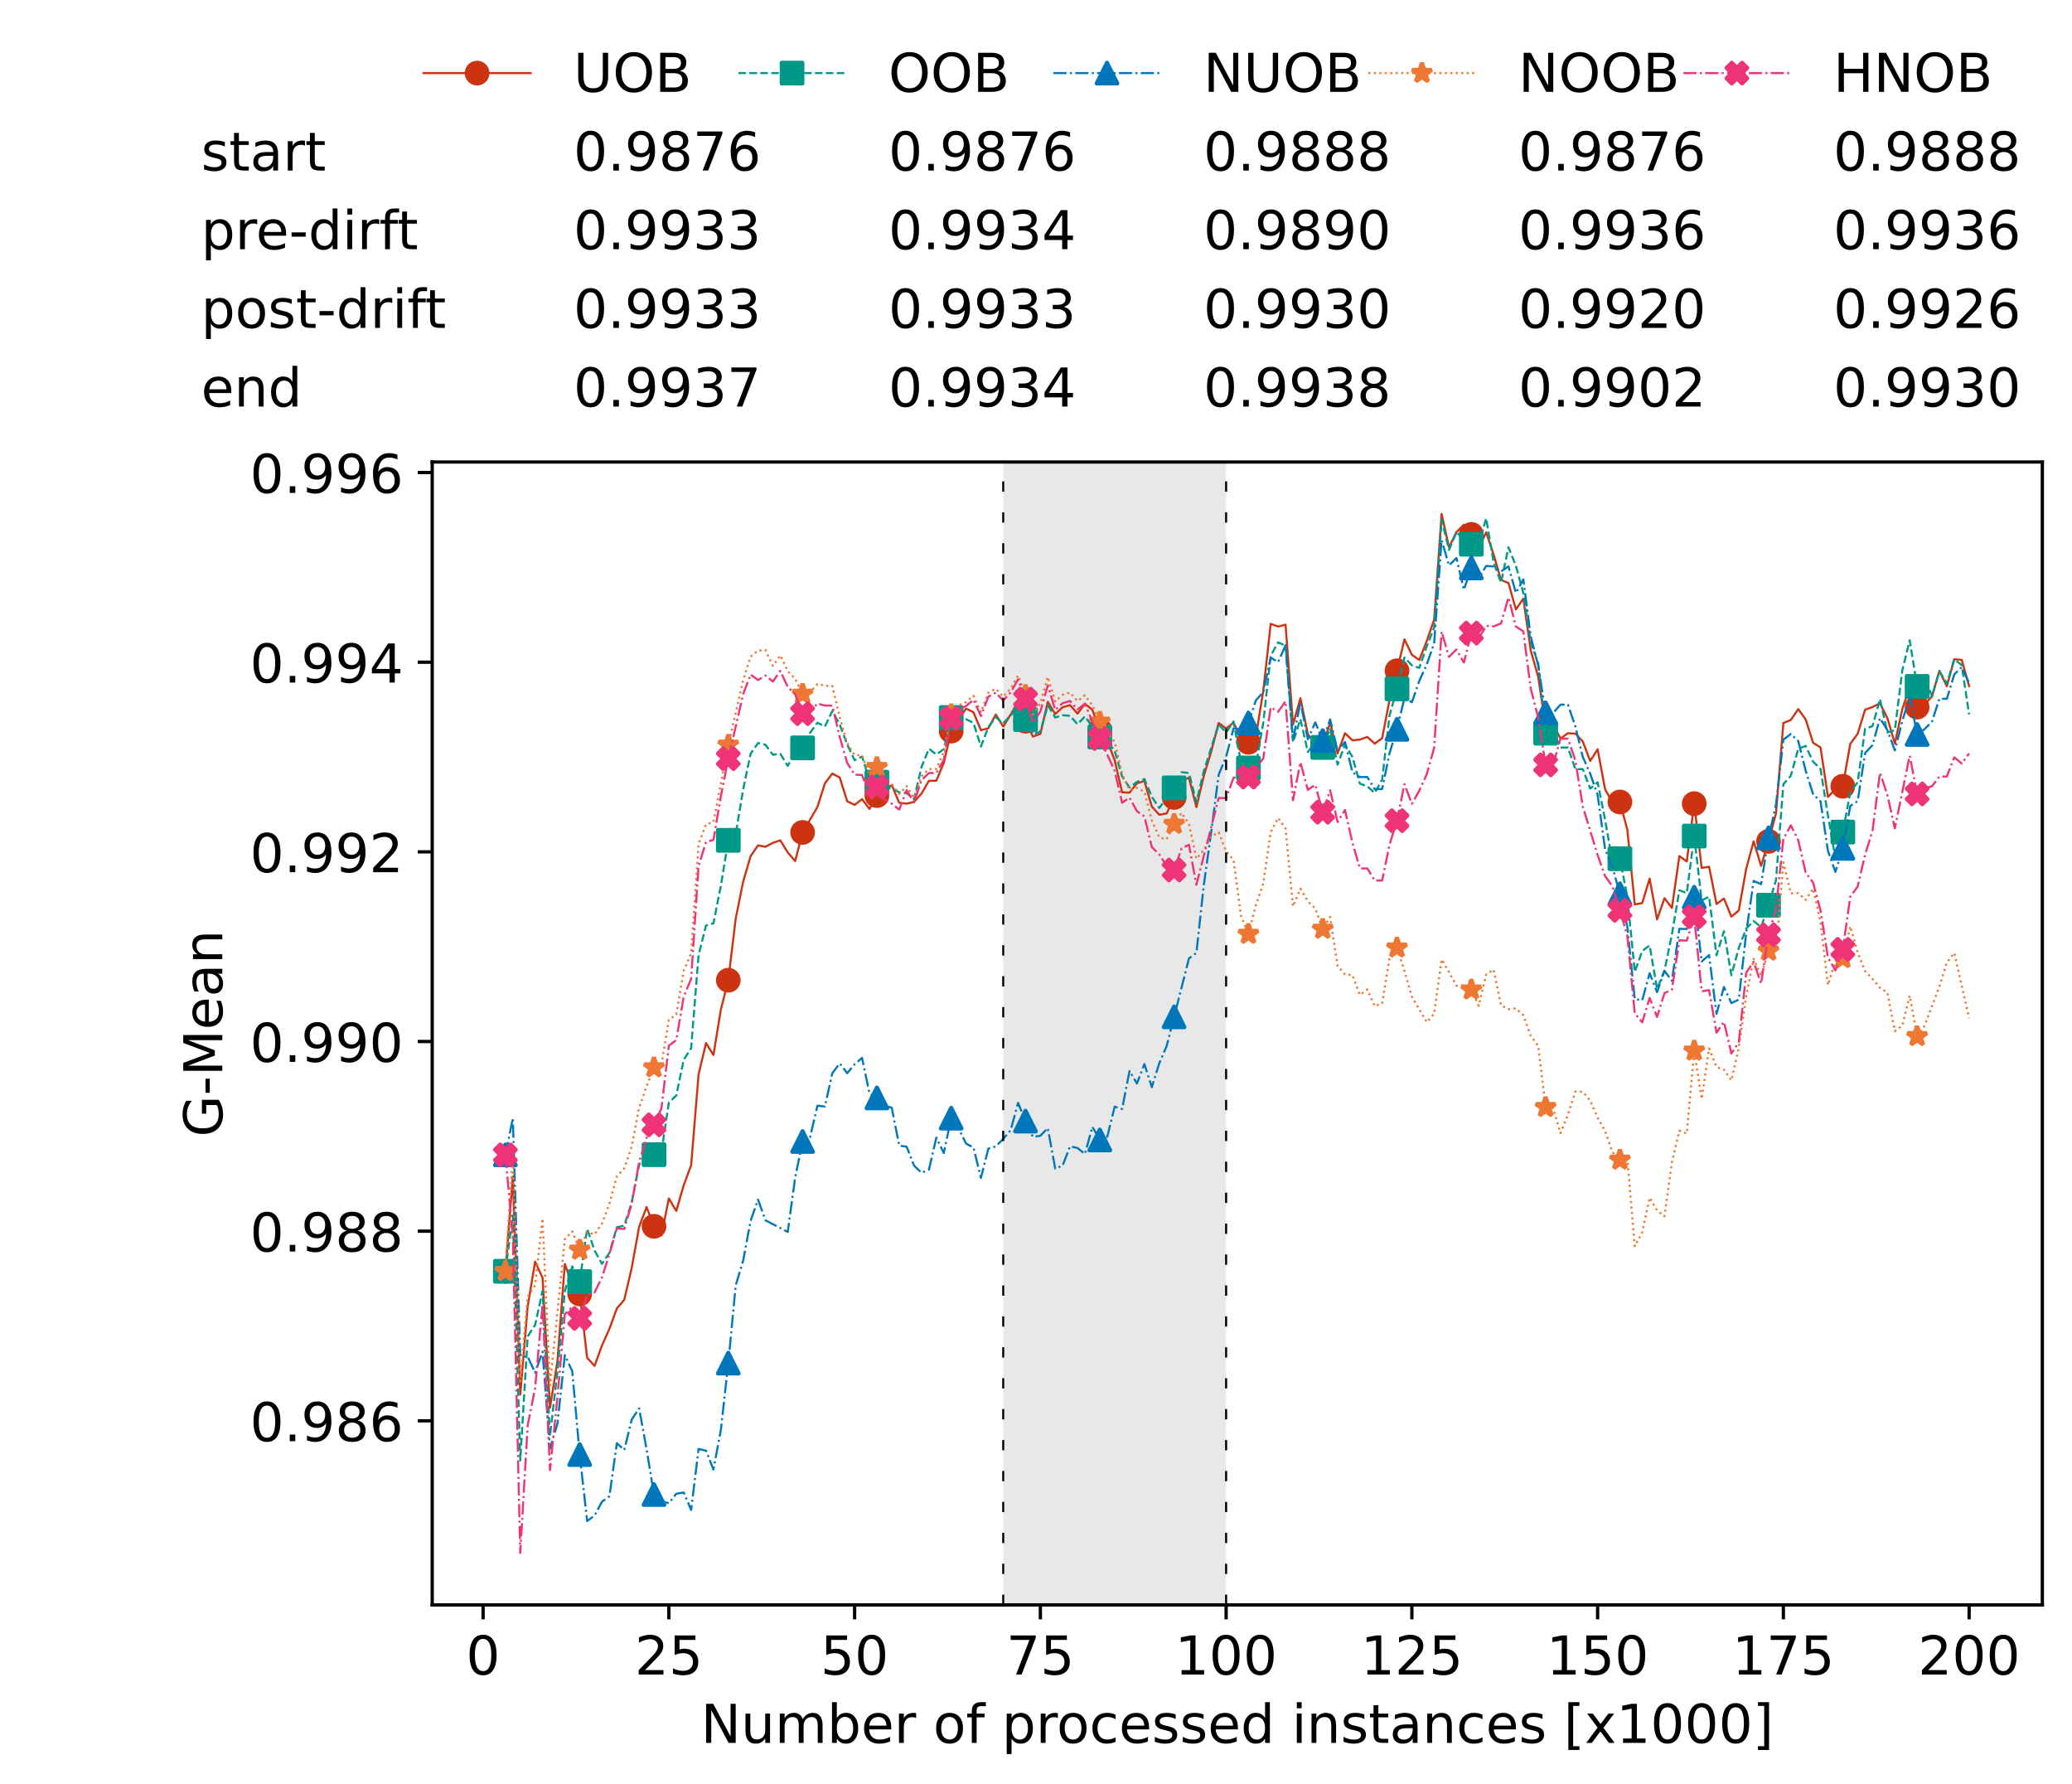 <?xml version="1.0" encoding="utf-8" standalone="no"?>
<!DOCTYPE svg PUBLIC "-//W3C//DTD SVG 1.1//EN"
  "http://www.w3.org/Graphics/SVG/1.1/DTD/svg11.dtd">
<!-- Created with matplotlib (https://matplotlib.org/) -->
<svg height="432.615pt" version="1.1" viewBox="0 0 502.65 432.615" width="502.65pt" xmlns="http://www.w3.org/2000/svg" xmlns:xlink="http://www.w3.org/1999/xlink">
 <defs>
  <style type="text/css">*{stroke-linecap:butt;stroke-linejoin:round;}</style>
 </defs>
 <g id="figure_1">
  <g id="patch_1">
   <path d="M 0 432.615 
L 502.65 432.615 
L 502.65 0 
L 0 0 
z
" style="fill:#ffffff;"/>
  </g>
  <g id="axes_1">
   <g id="patch_2">
    <path d="M 104.85 389.252 
L 495.45 389.252 
L 495.45 112.052 
L 104.85 112.052 
z
" style="fill:#ffffff;"/>
   </g>
   <g id="patch_3">
    <path clip-path="url(#p1b7ffc2a12)" d="M 297.446 389.252 
L 297.446 112.052 
L 243.372 112.052 
L 243.372 389.252 
z
" style="fill:#d3d3d3;opacity:0.5;"/>
   </g>
   <g id="matplotlib.axis_1">
    <g id="xtick_1">
     <g id="line2d_1">
      <defs>
       <path d="M 0 0 
L 0 3.5 
" id="m5dfcf0dc03" style="stroke:#000000;stroke-width:0.8;"/>
      </defs>
      <g>
       <use style="stroke:#000000;stroke-width:0.8;" x="117.197" xlink:href="#m5dfcf0dc03" y="389.252"/>
      </g>
     </g>
     <g id="text_1">
      <!-- 0 -->
      <g transform="translate(113.061 406.13)scale(0.13 -0.13)">
       <defs>
        <path d="M 31.781 66.406 
Q 24.172 66.406 20.328 58.906 
Q 16.5 51.422 16.5 36.375 
Q 16.5 21.391 20.328 13.891 
Q 24.172 6.391 31.781 6.391 
Q 39.453 6.391 43.281 13.891 
Q 47.125 21.391 47.125 36.375 
Q 47.125 51.422 43.281 58.906 
Q 39.453 66.406 31.781 66.406 
z
M 31.781 74.219 
Q 44.047 74.219 50.516 64.516 
Q 56.984 54.828 56.984 36.375 
Q 56.984 17.969 50.516 8.266 
Q 44.047 -1.422 31.781 -1.422 
Q 19.531 -1.422 13.062 8.266 
Q 6.594 17.969 6.594 36.375 
Q 6.594 54.828 13.062 64.516 
Q 19.531 74.219 31.781 74.219 
z
" id="DejaVuSans-48"/>
       </defs>
       <use xlink:href="#DejaVuSans-48"/>
      </g>
     </g>
    </g>
    <g id="xtick_2">
     <g id="line2d_2">
      <g>
       <use style="stroke:#000000;stroke-width:0.8;" x="162.259" xlink:href="#m5dfcf0dc03" y="389.252"/>
      </g>
     </g>
     <g id="text_2">
      <!-- 25 -->
      <g transform="translate(153.988 406.13)scale(0.13 -0.13)">
       <defs>
        <path d="M 19.188 8.297 
L 53.609 8.297 
L 53.609 0 
L 7.328 0 
L 7.328 8.297 
Q 12.938 14.109 22.625 23.891 
Q 32.328 33.688 34.812 36.531 
Q 39.547 41.844 41.422 45.531 
Q 43.312 49.219 43.312 52.781 
Q 43.312 58.594 39.234 62.25 
Q 35.156 65.922 28.609 65.922 
Q 23.969 65.922 18.812 64.312 
Q 13.672 62.703 7.812 59.422 
L 7.812 69.391 
Q 13.766 71.781 18.938 73 
Q 24.125 74.219 28.422 74.219 
Q 39.75 74.219 46.484 68.547 
Q 53.219 62.891 53.219 53.422 
Q 53.219 48.922 51.531 44.891 
Q 49.859 40.875 45.406 35.406 
Q 44.188 33.984 37.641 27.219 
Q 31.109 20.453 19.188 8.297 
z
" id="DejaVuSans-50"/>
        <path d="M 10.797 72.906 
L 49.516 72.906 
L 49.516 64.594 
L 19.828 64.594 
L 19.828 46.734 
Q 21.969 47.469 24.109 47.828 
Q 26.266 48.188 28.422 48.188 
Q 40.625 48.188 47.75 41.5 
Q 54.891 34.812 54.891 23.391 
Q 54.891 11.625 47.562 5.094 
Q 40.234 -1.422 26.906 -1.422 
Q 22.312 -1.422 17.547 -0.641 
Q 12.797 0.141 7.719 1.703 
L 7.719 11.625 
Q 12.109 9.234 16.797 8.062 
Q 21.484 6.891 26.703 6.891 
Q 35.156 6.891 40.078 11.328 
Q 45.016 15.766 45.016 23.391 
Q 45.016 31 40.078 35.438 
Q 35.156 39.891 26.703 39.891 
Q 22.75 39.891 18.812 39.016 
Q 14.891 38.141 10.797 36.281 
z
" id="DejaVuSans-53"/>
       </defs>
       <use xlink:href="#DejaVuSans-50"/>
       <use x="63.623" xlink:href="#DejaVuSans-53"/>
      </g>
     </g>
    </g>
    <g id="xtick_3">
     <g id="line2d_3">
      <g>
       <use style="stroke:#000000;stroke-width:0.8;" x="207.322" xlink:href="#m5dfcf0dc03" y="389.252"/>
      </g>
     </g>
     <g id="text_3">
      <!-- 50 -->
      <g transform="translate(199.05 406.13)scale(0.13 -0.13)">
       <use xlink:href="#DejaVuSans-53"/>
       <use x="63.623" xlink:href="#DejaVuSans-48"/>
      </g>
     </g>
    </g>
    <g id="xtick_4">
     <g id="line2d_4">
      <g>
       <use style="stroke:#000000;stroke-width:0.8;" x="252.384" xlink:href="#m5dfcf0dc03" y="389.252"/>
      </g>
     </g>
     <g id="text_4">
      <!-- 75 -->
      <g transform="translate(244.113 406.13)scale(0.13 -0.13)">
       <defs>
        <path d="M 8.203 72.906 
L 55.078 72.906 
L 55.078 68.703 
L 28.609 0 
L 18.312 0 
L 43.219 64.594 
L 8.203 64.594 
z
" id="DejaVuSans-55"/>
       </defs>
       <use xlink:href="#DejaVuSans-55"/>
       <use x="63.623" xlink:href="#DejaVuSans-53"/>
      </g>
     </g>
    </g>
    <g id="xtick_5">
     <g id="line2d_5">
      <g>
       <use style="stroke:#000000;stroke-width:0.8;" x="297.446" xlink:href="#m5dfcf0dc03" y="389.252"/>
      </g>
     </g>
     <g id="text_5">
      <!-- 100 -->
      <g transform="translate(285.039 406.13)scale(0.13 -0.13)">
       <defs>
        <path d="M 12.406 8.297 
L 28.516 8.297 
L 28.516 63.922 
L 10.984 60.406 
L 10.984 69.391 
L 28.422 72.906 
L 38.281 72.906 
L 38.281 8.297 
L 54.391 8.297 
L 54.391 0 
L 12.406 0 
z
" id="DejaVuSans-49"/>
       </defs>
       <use xlink:href="#DejaVuSans-49"/>
       <use x="63.623" xlink:href="#DejaVuSans-48"/>
       <use x="127.246" xlink:href="#DejaVuSans-48"/>
      </g>
     </g>
    </g>
    <g id="xtick_6">
     <g id="line2d_6">
      <g>
       <use style="stroke:#000000;stroke-width:0.8;" x="342.509" xlink:href="#m5dfcf0dc03" y="389.252"/>
      </g>
     </g>
     <g id="text_6">
      <!-- 125 -->
      <g transform="translate(330.102 406.13)scale(0.13 -0.13)">
       <use xlink:href="#DejaVuSans-49"/>
       <use x="63.623" xlink:href="#DejaVuSans-50"/>
       <use x="127.246" xlink:href="#DejaVuSans-53"/>
      </g>
     </g>
    </g>
    <g id="xtick_7">
     <g id="line2d_7">
      <g>
       <use style="stroke:#000000;stroke-width:0.8;" x="387.571" xlink:href="#m5dfcf0dc03" y="389.252"/>
      </g>
     </g>
     <g id="text_7">
      <!-- 150 -->
      <g transform="translate(375.164 406.13)scale(0.13 -0.13)">
       <use xlink:href="#DejaVuSans-49"/>
       <use x="63.623" xlink:href="#DejaVuSans-53"/>
       <use x="127.246" xlink:href="#DejaVuSans-48"/>
      </g>
     </g>
    </g>
    <g id="xtick_8">
     <g id="line2d_8">
      <g>
       <use style="stroke:#000000;stroke-width:0.8;" x="432.633" xlink:href="#m5dfcf0dc03" y="389.252"/>
      </g>
     </g>
     <g id="text_8">
      <!-- 175 -->
      <g transform="translate(420.226 406.13)scale(0.13 -0.13)">
       <use xlink:href="#DejaVuSans-49"/>
       <use x="63.623" xlink:href="#DejaVuSans-55"/>
       <use x="127.246" xlink:href="#DejaVuSans-53"/>
      </g>
     </g>
    </g>
    <g id="xtick_9">
     <g id="line2d_9">
      <g>
       <use style="stroke:#000000;stroke-width:0.8;" x="477.695" xlink:href="#m5dfcf0dc03" y="389.252"/>
      </g>
     </g>
     <g id="text_9">
      <!-- 200 -->
      <g transform="translate(465.289 406.13)scale(0.13 -0.13)">
       <use xlink:href="#DejaVuSans-50"/>
       <use x="63.623" xlink:href="#DejaVuSans-48"/>
       <use x="127.246" xlink:href="#DejaVuSans-48"/>
      </g>
     </g>
    </g>
    <g id="text_10">
     <!-- Number of processed instances [x1000] -->
     <g transform="translate(170.025 422.711)scale(0.13 -0.13)">
      <defs>
       <path d="M 9.812 72.906 
L 23.094 72.906 
L 55.422 11.922 
L 55.422 72.906 
L 64.984 72.906 
L 64.984 0 
L 51.703 0 
L 19.391 60.984 
L 19.391 0 
L 9.812 0 
z
" id="DejaVuSans-78"/>
       <path d="M 8.5 21.578 
L 8.5 54.688 
L 17.484 54.688 
L 17.484 21.922 
Q 17.484 14.156 20.5 10.266 
Q 23.531 6.391 29.594 6.391 
Q 36.859 6.391 41.078 11.031 
Q 45.312 15.672 45.312 23.688 
L 45.312 54.688 
L 54.297 54.688 
L 54.297 0 
L 45.312 0 
L 45.312 8.406 
Q 42.047 3.422 37.719 1 
Q 33.406 -1.422 27.688 -1.422 
Q 18.266 -1.422 13.375 4.438 
Q 8.5 10.297 8.5 21.578 
z
M 31.109 56 
z
" id="DejaVuSans-117"/>
       <path d="M 52 44.188 
Q 55.375 50.25 60.062 53.125 
Q 64.75 56 71.094 56 
Q 79.641 56 84.281 50.016 
Q 88.922 44.047 88.922 33.016 
L 88.922 0 
L 79.891 0 
L 79.891 32.719 
Q 79.891 40.578 77.094 44.375 
Q 74.312 48.188 68.609 48.188 
Q 61.625 48.188 57.562 43.547 
Q 53.516 38.922 53.516 30.906 
L 53.516 0 
L 44.484 0 
L 44.484 32.719 
Q 44.484 40.625 41.703 44.406 
Q 38.922 48.188 33.109 48.188 
Q 26.219 48.188 22.156 43.531 
Q 18.109 38.875 18.109 30.906 
L 18.109 0 
L 9.078 0 
L 9.078 54.688 
L 18.109 54.688 
L 18.109 46.188 
Q 21.188 51.219 25.484 53.609 
Q 29.781 56 35.688 56 
Q 41.656 56 45.828 52.969 
Q 50 49.953 52 44.188 
z
" id="DejaVuSans-109"/>
       <path d="M 48.688 27.297 
Q 48.688 37.203 44.609 42.844 
Q 40.531 48.484 33.406 48.484 
Q 26.266 48.484 22.188 42.844 
Q 18.109 37.203 18.109 27.297 
Q 18.109 17.391 22.188 11.75 
Q 26.266 6.109 33.406 6.109 
Q 40.531 6.109 44.609 11.75 
Q 48.688 17.391 48.688 27.297 
z
M 18.109 46.391 
Q 20.953 51.266 25.266 53.625 
Q 29.594 56 35.594 56 
Q 45.562 56 51.781 48.094 
Q 58.016 40.188 58.016 27.297 
Q 58.016 14.406 51.781 6.484 
Q 45.562 -1.422 35.594 -1.422 
Q 29.594 -1.422 25.266 0.953 
Q 20.953 3.328 18.109 8.203 
L 18.109 0 
L 9.078 0 
L 9.078 75.984 
L 18.109 75.984 
z
" id="DejaVuSans-98"/>
       <path d="M 56.203 29.594 
L 56.203 25.203 
L 14.891 25.203 
Q 15.484 15.922 20.484 11.062 
Q 25.484 6.203 34.422 6.203 
Q 39.594 6.203 44.453 7.469 
Q 49.312 8.734 54.109 11.281 
L 54.109 2.781 
Q 49.266 0.734 44.188 -0.344 
Q 39.109 -1.422 33.891 -1.422 
Q 20.797 -1.422 13.156 6.188 
Q 5.516 13.812 5.516 26.812 
Q 5.516 40.234 12.766 48.109 
Q 20.016 56 32.328 56 
Q 43.359 56 49.781 48.891 
Q 56.203 41.797 56.203 29.594 
z
M 47.219 32.234 
Q 47.125 39.594 43.094 43.984 
Q 39.062 48.391 32.422 48.391 
Q 24.906 48.391 20.391 44.141 
Q 15.875 39.891 15.188 32.172 
z
" id="DejaVuSans-101"/>
       <path d="M 41.109 46.297 
Q 39.594 47.172 37.812 47.578 
Q 36.031 48 33.891 48 
Q 26.266 48 22.188 43.047 
Q 18.109 38.094 18.109 28.812 
L 18.109 0 
L 9.078 0 
L 9.078 54.688 
L 18.109 54.688 
L 18.109 46.188 
Q 20.953 51.172 25.484 53.578 
Q 30.031 56 36.531 56 
Q 37.453 56 38.578 55.875 
Q 39.703 55.766 41.062 55.516 
z
" id="DejaVuSans-114"/>
       <path id="DejaVuSans-32"/>
       <path d="M 30.609 48.391 
Q 23.391 48.391 19.188 42.75 
Q 14.984 37.109 14.984 27.297 
Q 14.984 17.484 19.156 11.844 
Q 23.344 6.203 30.609 6.203 
Q 37.797 6.203 41.984 11.859 
Q 46.188 17.531 46.188 27.297 
Q 46.188 37.016 41.984 42.703 
Q 37.797 48.391 30.609 48.391 
z
M 30.609 56 
Q 42.328 56 49.016 48.375 
Q 55.719 40.766 55.719 27.297 
Q 55.719 13.875 49.016 6.219 
Q 42.328 -1.422 30.609 -1.422 
Q 18.844 -1.422 12.172 6.219 
Q 5.516 13.875 5.516 27.297 
Q 5.516 40.766 12.172 48.375 
Q 18.844 56 30.609 56 
z
" id="DejaVuSans-111"/>
       <path d="M 37.109 75.984 
L 37.109 68.5 
L 28.516 68.5 
Q 23.688 68.5 21.797 66.547 
Q 19.922 64.594 19.922 59.516 
L 19.922 54.688 
L 34.719 54.688 
L 34.719 47.703 
L 19.922 47.703 
L 19.922 0 
L 10.891 0 
L 10.891 47.703 
L 2.297 47.703 
L 2.297 54.688 
L 10.891 54.688 
L 10.891 58.5 
Q 10.891 67.625 15.141 71.797 
Q 19.391 75.984 28.609 75.984 
z
" id="DejaVuSans-102"/>
       <path d="M 18.109 8.203 
L 18.109 -20.797 
L 9.078 -20.797 
L 9.078 54.688 
L 18.109 54.688 
L 18.109 46.391 
Q 20.953 51.266 25.266 53.625 
Q 29.594 56 35.594 56 
Q 45.562 56 51.781 48.094 
Q 58.016 40.188 58.016 27.297 
Q 58.016 14.406 51.781 6.484 
Q 45.562 -1.422 35.594 -1.422 
Q 29.594 -1.422 25.266 0.953 
Q 20.953 3.328 18.109 8.203 
z
M 48.688 27.297 
Q 48.688 37.203 44.609 42.844 
Q 40.531 48.484 33.406 48.484 
Q 26.266 48.484 22.188 42.844 
Q 18.109 37.203 18.109 27.297 
Q 18.109 17.391 22.188 11.75 
Q 26.266 6.109 33.406 6.109 
Q 40.531 6.109 44.609 11.75 
Q 48.688 17.391 48.688 27.297 
z
" id="DejaVuSans-112"/>
       <path d="M 48.781 52.594 
L 48.781 44.188 
Q 44.969 46.297 41.141 47.344 
Q 37.312 48.391 33.406 48.391 
Q 24.656 48.391 19.812 42.844 
Q 14.984 37.312 14.984 27.297 
Q 14.984 17.281 19.812 11.734 
Q 24.656 6.203 33.406 6.203 
Q 37.312 6.203 41.141 7.25 
Q 44.969 8.297 48.781 10.406 
L 48.781 2.094 
Q 45.016 0.344 40.984 -0.531 
Q 36.969 -1.422 32.422 -1.422 
Q 20.062 -1.422 12.781 6.344 
Q 5.516 14.109 5.516 27.297 
Q 5.516 40.672 12.859 48.328 
Q 20.219 56 33.016 56 
Q 37.156 56 41.109 55.141 
Q 45.062 54.297 48.781 52.594 
z
" id="DejaVuSans-99"/>
       <path d="M 44.281 53.078 
L 44.281 44.578 
Q 40.484 46.531 36.375 47.5 
Q 32.281 48.484 27.875 48.484 
Q 21.188 48.484 17.844 46.438 
Q 14.5 44.391 14.5 40.281 
Q 14.5 37.156 16.891 35.375 
Q 19.281 33.594 26.516 31.984 
L 29.594 31.297 
Q 39.156 29.25 43.188 25.516 
Q 47.219 21.781 47.219 15.094 
Q 47.219 7.469 41.188 3.016 
Q 35.156 -1.422 24.609 -1.422 
Q 20.219 -1.422 15.453 -0.562 
Q 10.688 0.297 5.422 2 
L 5.422 11.281 
Q 10.406 8.688 15.234 7.391 
Q 20.062 6.109 24.812 6.109 
Q 31.156 6.109 34.562 8.281 
Q 37.984 10.453 37.984 14.406 
Q 37.984 18.062 35.516 20.016 
Q 33.062 21.969 24.703 23.781 
L 21.578 24.516 
Q 13.234 26.266 9.516 29.906 
Q 5.812 33.547 5.812 39.891 
Q 5.812 47.609 11.281 51.797 
Q 16.75 56 26.812 56 
Q 31.781 56 36.172 55.266 
Q 40.578 54.547 44.281 53.078 
z
" id="DejaVuSans-115"/>
       <path d="M 45.406 46.391 
L 45.406 75.984 
L 54.391 75.984 
L 54.391 0 
L 45.406 0 
L 45.406 8.203 
Q 42.578 3.328 38.25 0.953 
Q 33.938 -1.422 27.875 -1.422 
Q 17.969 -1.422 11.734 6.484 
Q 5.516 14.406 5.516 27.297 
Q 5.516 40.188 11.734 48.094 
Q 17.969 56 27.875 56 
Q 33.938 56 38.25 53.625 
Q 42.578 51.266 45.406 46.391 
z
M 14.797 27.297 
Q 14.797 17.391 18.875 11.75 
Q 22.953 6.109 30.078 6.109 
Q 37.203 6.109 41.297 11.75 
Q 45.406 17.391 45.406 27.297 
Q 45.406 37.203 41.297 42.844 
Q 37.203 48.484 30.078 48.484 
Q 22.953 48.484 18.875 42.844 
Q 14.797 37.203 14.797 27.297 
z
" id="DejaVuSans-100"/>
       <path d="M 9.422 54.688 
L 18.406 54.688 
L 18.406 0 
L 9.422 0 
z
M 9.422 75.984 
L 18.406 75.984 
L 18.406 64.594 
L 9.422 64.594 
z
" id="DejaVuSans-105"/>
       <path d="M 54.891 33.016 
L 54.891 0 
L 45.906 0 
L 45.906 32.719 
Q 45.906 40.484 42.875 44.328 
Q 39.844 48.188 33.797 48.188 
Q 26.516 48.188 22.312 43.547 
Q 18.109 38.922 18.109 30.906 
L 18.109 0 
L 9.078 0 
L 9.078 54.688 
L 18.109 54.688 
L 18.109 46.188 
Q 21.344 51.125 25.703 53.562 
Q 30.078 56 35.797 56 
Q 45.219 56 50.047 50.172 
Q 54.891 44.344 54.891 33.016 
z
" id="DejaVuSans-110"/>
       <path d="M 18.312 70.219 
L 18.312 54.688 
L 36.812 54.688 
L 36.812 47.703 
L 18.312 47.703 
L 18.312 18.016 
Q 18.312 11.328 20.141 9.422 
Q 21.969 7.516 27.594 7.516 
L 36.812 7.516 
L 36.812 0 
L 27.594 0 
Q 17.188 0 13.234 3.875 
Q 9.281 7.766 9.281 18.016 
L 9.281 47.703 
L 2.688 47.703 
L 2.688 54.688 
L 9.281 54.688 
L 9.281 70.219 
z
" id="DejaVuSans-116"/>
       <path d="M 34.281 27.484 
Q 23.391 27.484 19.188 25 
Q 14.984 22.516 14.984 16.5 
Q 14.984 11.719 18.141 8.906 
Q 21.297 6.109 26.703 6.109 
Q 34.188 6.109 38.703 11.406 
Q 43.219 16.703 43.219 25.484 
L 43.219 27.484 
z
M 52.203 31.203 
L 52.203 0 
L 43.219 0 
L 43.219 8.297 
Q 40.141 3.328 35.547 0.953 
Q 30.953 -1.422 24.312 -1.422 
Q 15.922 -1.422 10.953 3.297 
Q 6 8.016 6 15.922 
Q 6 25.141 12.172 29.828 
Q 18.359 34.516 30.609 34.516 
L 43.219 34.516 
L 43.219 35.406 
Q 43.219 41.609 39.141 45 
Q 35.062 48.391 27.688 48.391 
Q 23 48.391 18.547 47.266 
Q 14.109 46.141 10.016 43.891 
L 10.016 52.203 
Q 14.938 54.109 19.578 55.047 
Q 24.219 56 28.609 56 
Q 40.484 56 46.344 49.844 
Q 52.203 43.703 52.203 31.203 
z
" id="DejaVuSans-97"/>
       <path d="M 8.594 75.984 
L 29.297 75.984 
L 29.297 69 
L 17.578 69 
L 17.578 -6.203 
L 29.297 -6.203 
L 29.297 -13.188 
L 8.594 -13.188 
z
" id="DejaVuSans-91"/>
       <path d="M 54.891 54.688 
L 35.109 28.078 
L 55.906 0 
L 45.312 0 
L 29.391 21.484 
L 13.484 0 
L 2.875 0 
L 24.125 28.609 
L 4.688 54.688 
L 15.281 54.688 
L 29.781 35.203 
L 44.281 54.688 
z
" id="DejaVuSans-120"/>
       <path d="M 30.422 75.984 
L 30.422 -13.188 
L 9.719 -13.188 
L 9.719 -6.203 
L 21.391 -6.203 
L 21.391 69 
L 9.719 69 
L 9.719 75.984 
z
" id="DejaVuSans-93"/>
      </defs>
      <use xlink:href="#DejaVuSans-78"/>
      <use x="74.805" xlink:href="#DejaVuSans-117"/>
      <use x="138.184" xlink:href="#DejaVuSans-109"/>
      <use x="235.596" xlink:href="#DejaVuSans-98"/>
      <use x="299.072" xlink:href="#DejaVuSans-101"/>
      <use x="360.596" xlink:href="#DejaVuSans-114"/>
      <use x="401.709" xlink:href="#DejaVuSans-32"/>
      <use x="433.496" xlink:href="#DejaVuSans-111"/>
      <use x="494.678" xlink:href="#DejaVuSans-102"/>
      <use x="529.883" xlink:href="#DejaVuSans-32"/>
      <use x="561.67" xlink:href="#DejaVuSans-112"/>
      <use x="625.146" xlink:href="#DejaVuSans-114"/>
      <use x="664.01" xlink:href="#DejaVuSans-111"/>
      <use x="725.191" xlink:href="#DejaVuSans-99"/>
      <use x="780.172" xlink:href="#DejaVuSans-101"/>
      <use x="841.695" xlink:href="#DejaVuSans-115"/>
      <use x="893.795" xlink:href="#DejaVuSans-115"/>
      <use x="945.895" xlink:href="#DejaVuSans-101"/>
      <use x="1007.418" xlink:href="#DejaVuSans-100"/>
      <use x="1070.895" xlink:href="#DejaVuSans-32"/>
      <use x="1102.682" xlink:href="#DejaVuSans-105"/>
      <use x="1130.465" xlink:href="#DejaVuSans-110"/>
      <use x="1193.844" xlink:href="#DejaVuSans-115"/>
      <use x="1245.943" xlink:href="#DejaVuSans-116"/>
      <use x="1285.152" xlink:href="#DejaVuSans-97"/>
      <use x="1346.432" xlink:href="#DejaVuSans-110"/>
      <use x="1409.811" xlink:href="#DejaVuSans-99"/>
      <use x="1464.791" xlink:href="#DejaVuSans-101"/>
      <use x="1526.314" xlink:href="#DejaVuSans-115"/>
      <use x="1578.414" xlink:href="#DejaVuSans-32"/>
      <use x="1610.201" xlink:href="#DejaVuSans-91"/>
      <use x="1649.215" xlink:href="#DejaVuSans-120"/>
      <use x="1708.395" xlink:href="#DejaVuSans-49"/>
      <use x="1772.018" xlink:href="#DejaVuSans-48"/>
      <use x="1835.641" xlink:href="#DejaVuSans-48"/>
      <use x="1899.264" xlink:href="#DejaVuSans-48"/>
      <use x="1962.887" xlink:href="#DejaVuSans-93"/>
     </g>
    </g>
   </g>
   <g id="matplotlib.axis_2">
    <g id="ytick_1">
     <g id="line2d_10">
      <defs>
       <path d="M 0 0 
L -3.5 0 
" id="m5a6796e96c" style="stroke:#000000;stroke-width:0.8;"/>
      </defs>
      <g>
       <use style="stroke:#000000;stroke-width:0.8;" x="104.85" xlink:href="#m5a6796e96c" y="344.596"/>
      </g>
     </g>
     <g id="text_11">
      <!-- 0.986 -->
      <g transform="translate(60.633 349.535)scale(0.13 -0.13)">
       <defs>
        <path d="M 10.688 12.406 
L 21 12.406 
L 21 0 
L 10.688 0 
z
" id="DejaVuSans-46"/>
        <path d="M 10.984 1.516 
L 10.984 10.5 
Q 14.703 8.734 18.5 7.812 
Q 22.312 6.891 25.984 6.891 
Q 35.75 6.891 40.891 13.453 
Q 46.047 20.016 46.781 33.406 
Q 43.953 29.203 39.594 26.953 
Q 35.25 24.703 29.984 24.703 
Q 19.047 24.703 12.672 31.312 
Q 6.297 37.938 6.297 49.422 
Q 6.297 60.641 12.938 67.422 
Q 19.578 74.219 30.609 74.219 
Q 43.266 74.219 49.922 64.516 
Q 56.594 54.828 56.594 36.375 
Q 56.594 19.141 48.406 8.859 
Q 40.234 -1.422 26.422 -1.422 
Q 22.703 -1.422 18.891 -0.688 
Q 15.094 0.047 10.984 1.516 
z
M 30.609 32.422 
Q 37.25 32.422 41.125 36.953 
Q 45.016 41.5 45.016 49.422 
Q 45.016 57.281 41.125 61.844 
Q 37.25 66.406 30.609 66.406 
Q 23.969 66.406 20.094 61.844 
Q 16.219 57.281 16.219 49.422 
Q 16.219 41.5 20.094 36.953 
Q 23.969 32.422 30.609 32.422 
z
" id="DejaVuSans-57"/>
        <path d="M 31.781 34.625 
Q 24.75 34.625 20.719 30.859 
Q 16.703 27.094 16.703 20.516 
Q 16.703 13.922 20.719 10.156 
Q 24.75 6.391 31.781 6.391 
Q 38.812 6.391 42.859 10.172 
Q 46.922 13.969 46.922 20.516 
Q 46.922 27.094 42.891 30.859 
Q 38.875 34.625 31.781 34.625 
z
M 21.922 38.812 
Q 15.578 40.375 12.031 44.719 
Q 8.5 49.078 8.5 55.328 
Q 8.5 64.062 14.719 69.141 
Q 20.953 74.219 31.781 74.219 
Q 42.672 74.219 48.875 69.141 
Q 55.078 64.062 55.078 55.328 
Q 55.078 49.078 51.531 44.719 
Q 48 40.375 41.703 38.812 
Q 48.828 37.156 52.797 32.312 
Q 56.781 27.484 56.781 20.516 
Q 56.781 9.906 50.312 4.234 
Q 43.844 -1.422 31.781 -1.422 
Q 19.734 -1.422 13.25 4.234 
Q 6.781 9.906 6.781 20.516 
Q 6.781 27.484 10.781 32.312 
Q 14.797 37.156 21.922 38.812 
z
M 18.312 54.391 
Q 18.312 48.734 21.844 45.562 
Q 25.391 42.391 31.781 42.391 
Q 38.141 42.391 41.719 45.562 
Q 45.312 48.734 45.312 54.391 
Q 45.312 60.062 41.719 63.234 
Q 38.141 66.406 31.781 66.406 
Q 25.391 66.406 21.844 63.234 
Q 18.312 60.062 18.312 54.391 
z
" id="DejaVuSans-56"/>
        <path d="M 33.016 40.375 
Q 26.375 40.375 22.484 35.828 
Q 18.609 31.297 18.609 23.391 
Q 18.609 15.531 22.484 10.953 
Q 26.375 6.391 33.016 6.391 
Q 39.656 6.391 43.531 10.953 
Q 47.406 15.531 47.406 23.391 
Q 47.406 31.297 43.531 35.828 
Q 39.656 40.375 33.016 40.375 
z
M 52.594 71.297 
L 52.594 62.312 
Q 48.875 64.062 45.094 64.984 
Q 41.312 65.922 37.594 65.922 
Q 27.828 65.922 22.672 59.328 
Q 17.531 52.734 16.797 39.406 
Q 19.672 43.656 24.016 45.922 
Q 28.375 48.188 33.594 48.188 
Q 44.578 48.188 50.953 41.516 
Q 57.328 34.859 57.328 23.391 
Q 57.328 12.156 50.688 5.359 
Q 44.047 -1.422 33.016 -1.422 
Q 20.359 -1.422 13.672 8.266 
Q 6.984 17.969 6.984 36.375 
Q 6.984 53.656 15.188 63.938 
Q 23.391 74.219 37.203 74.219 
Q 40.922 74.219 44.703 73.484 
Q 48.484 72.75 52.594 71.297 
z
" id="DejaVuSans-54"/>
       </defs>
       <use xlink:href="#DejaVuSans-48"/>
       <use x="63.623" xlink:href="#DejaVuSans-46"/>
       <use x="95.41" xlink:href="#DejaVuSans-57"/>
       <use x="159.033" xlink:href="#DejaVuSans-56"/>
       <use x="222.656" xlink:href="#DejaVuSans-54"/>
      </g>
     </g>
    </g>
    <g id="ytick_2">
     <g id="line2d_11">
      <g>
       <use style="stroke:#000000;stroke-width:0.8;" x="104.85" xlink:href="#m5a6796e96c" y="298.598"/>
      </g>
     </g>
     <g id="text_12">
      <!-- 0.988 -->
      <g transform="translate(60.633 303.537)scale(0.13 -0.13)">
       <use xlink:href="#DejaVuSans-48"/>
       <use x="63.623" xlink:href="#DejaVuSans-46"/>
       <use x="95.41" xlink:href="#DejaVuSans-57"/>
       <use x="159.033" xlink:href="#DejaVuSans-56"/>
       <use x="222.656" xlink:href="#DejaVuSans-56"/>
      </g>
     </g>
    </g>
    <g id="ytick_3">
     <g id="line2d_12">
      <g>
       <use style="stroke:#000000;stroke-width:0.8;" x="104.85" xlink:href="#m5a6796e96c" y="252.6"/>
      </g>
     </g>
     <g id="text_13">
      <!-- 0.990 -->
      <g transform="translate(60.633 257.539)scale(0.13 -0.13)">
       <use xlink:href="#DejaVuSans-48"/>
       <use x="63.623" xlink:href="#DejaVuSans-46"/>
       <use x="95.41" xlink:href="#DejaVuSans-57"/>
       <use x="159.033" xlink:href="#DejaVuSans-57"/>
       <use x="222.656" xlink:href="#DejaVuSans-48"/>
      </g>
     </g>
    </g>
    <g id="ytick_4">
     <g id="line2d_13">
      <g>
       <use style="stroke:#000000;stroke-width:0.8;" x="104.85" xlink:href="#m5a6796e96c" y="206.602"/>
      </g>
     </g>
     <g id="text_14">
      <!-- 0.992 -->
      <g transform="translate(60.633 211.541)scale(0.13 -0.13)">
       <use xlink:href="#DejaVuSans-48"/>
       <use x="63.623" xlink:href="#DejaVuSans-46"/>
       <use x="95.41" xlink:href="#DejaVuSans-57"/>
       <use x="159.033" xlink:href="#DejaVuSans-57"/>
       <use x="222.656" xlink:href="#DejaVuSans-50"/>
      </g>
     </g>
    </g>
    <g id="ytick_5">
     <g id="line2d_14">
      <g>
       <use style="stroke:#000000;stroke-width:0.8;" x="104.85" xlink:href="#m5a6796e96c" y="160.604"/>
      </g>
     </g>
     <g id="text_15">
      <!-- 0.994 -->
      <g transform="translate(60.633 165.543)scale(0.13 -0.13)">
       <defs>
        <path d="M 37.797 64.312 
L 12.891 25.391 
L 37.797 25.391 
z
M 35.203 72.906 
L 47.609 72.906 
L 47.609 25.391 
L 58.016 25.391 
L 58.016 17.188 
L 47.609 17.188 
L 47.609 0 
L 37.797 0 
L 37.797 17.188 
L 4.891 17.188 
L 4.891 26.703 
z
" id="DejaVuSans-52"/>
       </defs>
       <use xlink:href="#DejaVuSans-48"/>
       <use x="63.623" xlink:href="#DejaVuSans-46"/>
       <use x="95.41" xlink:href="#DejaVuSans-57"/>
       <use x="159.033" xlink:href="#DejaVuSans-57"/>
       <use x="222.656" xlink:href="#DejaVuSans-52"/>
      </g>
     </g>
    </g>
    <g id="ytick_6">
     <g id="line2d_15">
      <g>
       <use style="stroke:#000000;stroke-width:0.8;" x="104.85" xlink:href="#m5a6796e96c" y="114.606"/>
      </g>
     </g>
     <g id="text_16">
      <!-- 0.996 -->
      <g transform="translate(60.633 119.545)scale(0.13 -0.13)">
       <use xlink:href="#DejaVuSans-48"/>
       <use x="63.623" xlink:href="#DejaVuSans-46"/>
       <use x="95.41" xlink:href="#DejaVuSans-57"/>
       <use x="159.033" xlink:href="#DejaVuSans-57"/>
       <use x="222.656" xlink:href="#DejaVuSans-54"/>
      </g>
     </g>
    </g>
    <g id="text_17">
     <!-- G-Mean -->
     <g transform="translate(53.93 275.744)rotate(-90)scale(0.13 -0.13)">
      <defs>
       <path d="M 59.516 10.406 
L 59.516 29.984 
L 43.406 29.984 
L 43.406 38.094 
L 69.281 38.094 
L 69.281 6.781 
Q 63.578 2.734 56.688 0.656 
Q 49.812 -1.422 42 -1.422 
Q 24.906 -1.422 15.25 8.562 
Q 5.609 18.562 5.609 36.375 
Q 5.609 54.25 15.25 64.234 
Q 24.906 74.219 42 74.219 
Q 49.125 74.219 55.547 72.453 
Q 61.969 70.703 67.391 67.281 
L 67.391 56.781 
Q 61.922 61.422 55.766 63.766 
Q 49.609 66.109 42.828 66.109 
Q 29.438 66.109 22.719 58.641 
Q 16.016 51.172 16.016 36.375 
Q 16.016 21.625 22.719 14.156 
Q 29.438 6.688 42.828 6.688 
Q 48.047 6.688 52.141 7.594 
Q 56.25 8.5 59.516 10.406 
z
" id="DejaVuSans-71"/>
       <path d="M 4.891 31.391 
L 31.203 31.391 
L 31.203 23.391 
L 4.891 23.391 
z
" id="DejaVuSans-45"/>
       <path d="M 9.812 72.906 
L 24.516 72.906 
L 43.109 23.297 
L 61.812 72.906 
L 76.516 72.906 
L 76.516 0 
L 66.891 0 
L 66.891 64.016 
L 48.094 14.016 
L 38.188 14.016 
L 19.391 64.016 
L 19.391 0 
L 9.812 0 
z
" id="DejaVuSans-77"/>
      </defs>
      <use xlink:href="#DejaVuSans-71"/>
      <use x="77.49" xlink:href="#DejaVuSans-45"/>
      <use x="113.574" xlink:href="#DejaVuSans-77"/>
      <use x="199.854" xlink:href="#DejaVuSans-101"/>
      <use x="261.377" xlink:href="#DejaVuSans-97"/>
      <use x="322.656" xlink:href="#DejaVuSans-110"/>
     </g>
    </g>
   </g>
   <g id="line2d_16"/>
   <g id="line2d_17"/>
   <g id="line2d_18"/>
   <g id="line2d_19"/>
   <g id="line2d_20"/>
   <g id="line2d_21">
    <path clip-path="url(#p1b7ffc2a12)" d="M 122.605 308.33 
L 124.407 285.327 
L 126.21 338.23 
L 128.012 316.872 
L 129.815 305.984 
L 131.617 309.898 
L 133.419 341.446 
L 135.222 330.166 
L 137.024 306.558 
L 138.827 311.717 
L 140.629 313.821 
L 142.432 329.289 
L 144.234 331.279 
L 146.037 326.305 
L 147.839 322.285 
L 149.642 317.351 
L 151.444 315.234 
L 153.247 307.515 
L 155.049 297.548 
L 156.852 292.748 
L 158.654 297.415 
L 160.457 299.622 
L 162.259 290.667 
L 164.062 293.692 
L 165.864 287.44 
L 167.667 282.626 
L 169.469 260.573 
L 171.272 252.977 
L 173.074 255.885 
L 174.877 244.844 
L 176.679 237.732 
L 178.482 222.746 
L 180.284 213.843 
L 182.087 207.649 
L 183.889 205.032 
L 185.692 205.375 
L 187.494 204.428 
L 189.297 203.812 
L 191.099 206.741 
L 192.902 208.831 
L 194.704 201.893 
L 198.309 195.711 
L 200.112 190.004 
L 201.914 187.617 
L 203.717 188.578 
L 205.519 194.326 
L 207.322 195.22 
L 209.124 193.819 
L 210.927 196.196 
L 212.729 192.963 
L 214.532 191.775 
L 216.334 190.402 
L 218.137 194.704 
L 219.939 194.916 
L 221.742 194.494 
L 223.544 192.481 
L 225.347 189.386 
L 227.149 189.342 
L 228.952 185.022 
L 230.754 177.316 
L 234.359 171.853 
L 236.162 172.75 
L 237.964 177.092 
L 239.767 176.629 
L 241.569 173.29 
L 243.372 176.226 
L 245.174 173.321 
L 246.976 170.124 
L 248.779 174.913 
L 250.581 178.639 
L 252.384 178.004 
L 254.186 170.225 
L 255.989 173.172 
L 257.791 171.53 
L 259.594 171.015 
L 261.396 173.073 
L 263.199 170.687 
L 265.001 172.159 
L 266.804 177.08 
L 268.606 179.635 
L 270.409 184.369 
L 272.211 192.17 
L 274.014 192.245 
L 275.816 189.979 
L 277.619 189.424 
L 279.421 195.626 
L 281.224 197.603 
L 283.026 197.294 
L 284.829 193.401 
L 286.631 189.242 
L 288.434 188.667 
L 290.236 195.753 
L 292.039 188.183 
L 293.841 182.227 
L 295.644 175.347 
L 297.446 176.687 
L 299.249 175.272 
L 301.051 179.033 
L 302.854 180.025 
L 304.656 178.718 
L 306.459 167.558 
L 308.261 151.308 
L 310.064 151.956 
L 311.866 151.504 
L 313.669 175.753 
L 315.471 169.347 
L 317.274 178.104 
L 319.076 180.318 
L 320.879 181.12 
L 322.681 175.158 
L 324.484 182.723 
L 326.286 177.828 
L 328.089 179.559 
L 329.891 179.377 
L 331.694 178.735 
L 333.496 180.357 
L 335.299 179.051 
L 337.101 169.689 
L 338.904 162.68 
L 340.706 155.067 
L 342.509 158.814 
L 344.311 160.084 
L 346.114 155.466 
L 347.916 150.289 
L 349.719 124.652 
L 351.521 132.737 
L 353.324 129.038 
L 355.126 127.278 
L 356.928 129.607 
L 358.731 132.825 
L 360.533 129.118 
L 362.336 134.484 
L 364.138 140.669 
L 365.941 141.392 
L 367.743 147.813 
L 369.546 145.178 
L 371.348 157.762 
L 373.151 164.122 
L 374.953 176.226 
L 376.756 175.652 
L 378.558 179.115 
L 380.361 177.839 
L 382.163 177.929 
L 383.966 179.835 
L 385.768 184.555 
L 387.571 181.722 
L 389.373 191.405 
L 391.176 194.654 
L 392.978 194.508 
L 394.781 201.237 
L 396.583 219.371 
L 398.386 219.021 
L 400.188 213.088 
L 401.991 222.997 
L 403.793 217.847 
L 405.596 220.214 
L 407.398 207.615 
L 409.201 208.944 
L 411.003 194.907 
L 412.806 210.497 
L 414.608 210.213 
L 416.411 219.255 
L 418.213 217.935 
L 420.016 222.317 
L 421.818 220.814 
L 423.621 210.677 
L 425.423 204.054 
L 427.226 210.003 
L 429.028 204.061 
L 430.831 197.358 
L 432.633 175.361 
L 434.436 174.615 
L 436.238 171.981 
L 438.041 174.481 
L 439.843 180.17 
L 441.646 181.283 
L 443.448 193.304 
L 445.251 191.338 
L 447.053 190.69 
L 448.856 180.429 
L 450.658 177.945 
L 452.461 172.127 
L 454.263 171.476 
L 456.066 170.595 
L 457.868 174.174 
L 459.671 180.338 
L 461.473 172.02 
L 463.276 166.55 
L 465.078 171.494 
L 466.881 170.87 
L 468.683 168.897 
L 470.485 162.713 
L 472.288 166.447 
L 474.09 159.888 
L 475.893 160.043 
L 477.695 166.408 
L 477.695 166.408 
" style="fill:none;stroke:#cc3311;stroke-linecap:square;stroke-width:0.5;"/>
    <defs>
     <path d="M 0 2.5 
C 0.663 2.5 1.299 2.237 1.768 1.768 
C 2.237 1.299 2.5 0.663 2.5 0 
C 2.5 -0.663 2.237 -1.299 1.768 -1.768 
C 1.299 -2.237 0.663 -2.5 0 -2.5 
C -0.663 -2.5 -1.299 -2.237 -1.768 -1.768 
C -2.237 -1.299 -2.5 -0.663 -2.5 0 
C -2.5 0.663 -2.237 1.299 -1.768 1.768 
C -1.299 2.237 -0.663 2.5 0 2.5 
z
" id="me98fcecb99" style="stroke:#cc3311;"/>
    </defs>
    <g clip-path="url(#p1b7ffc2a12)">
     <use style="fill:#cc3311;stroke:#cc3311;" x="122.605" xlink:href="#me98fcecb99" y="308.33"/>
     <use style="fill:#cc3311;stroke:#cc3311;" x="140.629" xlink:href="#me98fcecb99" y="313.821"/>
     <use style="fill:#cc3311;stroke:#cc3311;" x="158.654" xlink:href="#me98fcecb99" y="297.415"/>
     <use style="fill:#cc3311;stroke:#cc3311;" x="176.679" xlink:href="#me98fcecb99" y="237.732"/>
     <use style="fill:#cc3311;stroke:#cc3311;" x="194.704" xlink:href="#me98fcecb99" y="201.893"/>
     <use style="fill:#cc3311;stroke:#cc3311;" x="212.729" xlink:href="#me98fcecb99" y="192.963"/>
     <use style="fill:#cc3311;stroke:#cc3311;" x="230.754" xlink:href="#me98fcecb99" y="177.316"/>
     <use style="fill:#cc3311;stroke:#cc3311;" x="248.779" xlink:href="#me98fcecb99" y="174.913"/>
     <use style="fill:#cc3311;stroke:#cc3311;" x="266.804" xlink:href="#me98fcecb99" y="177.08"/>
     <use style="fill:#cc3311;stroke:#cc3311;" x="284.829" xlink:href="#me98fcecb99" y="193.401"/>
     <use style="fill:#cc3311;stroke:#cc3311;" x="302.854" xlink:href="#me98fcecb99" y="180.025"/>
     <use style="fill:#cc3311;stroke:#cc3311;" x="320.879" xlink:href="#me98fcecb99" y="181.12"/>
     <use style="fill:#cc3311;stroke:#cc3311;" x="338.904" xlink:href="#me98fcecb99" y="162.68"/>
     <use style="fill:#cc3311;stroke:#cc3311;" x="356.928" xlink:href="#me98fcecb99" y="129.607"/>
     <use style="fill:#cc3311;stroke:#cc3311;" x="374.953" xlink:href="#me98fcecb99" y="176.226"/>
     <use style="fill:#cc3311;stroke:#cc3311;" x="392.978" xlink:href="#me98fcecb99" y="194.508"/>
     <use style="fill:#cc3311;stroke:#cc3311;" x="411.003" xlink:href="#me98fcecb99" y="194.907"/>
     <use style="fill:#cc3311;stroke:#cc3311;" x="429.028" xlink:href="#me98fcecb99" y="204.061"/>
     <use style="fill:#cc3311;stroke:#cc3311;" x="447.053" xlink:href="#me98fcecb99" y="190.69"/>
     <use style="fill:#cc3311;stroke:#cc3311;" x="465.078" xlink:href="#me98fcecb99" y="171.494"/>
    </g>
   </g>
   <g id="line2d_22"/>
   <g id="line2d_23"/>
   <g id="line2d_24"/>
   <g id="line2d_25"/>
   <g id="line2d_26">
    <path clip-path="url(#p1b7ffc2a12)" d="M 122.605 308.33 
L 124.407 294.765 
L 126.21 354.233 
L 128.012 324.101 
L 129.815 321.363 
L 131.617 313.078 
L 133.419 348.304 
L 135.222 332.732 
L 137.024 313.17 
L 138.827 307.133 
L 140.629 310.841 
L 142.432 298.025 
L 144.234 303.293 
L 146.037 306.546 
L 147.839 303.843 
L 149.642 297.649 
L 151.444 297.256 
L 153.247 291.626 
L 155.049 282.495 
L 156.852 279.955 
L 158.654 280.049 
L 160.457 279.346 
L 162.259 267.411 
L 164.062 265.681 
L 165.864 257.03 
L 167.667 254.195 
L 169.469 231.641 
L 171.272 224.459 
L 173.074 223.94 
L 174.877 214.832 
L 176.679 203.811 
L 178.482 202.292 
L 180.284 191.442 
L 182.087 182.837 
L 183.889 180.22 
L 185.692 180.634 
L 187.494 183.052 
L 189.297 182.816 
L 191.099 185.745 
L 192.902 182.361 
L 194.704 181.387 
L 196.507 177.749 
L 198.309 175.284 
L 200.112 176.213 
L 201.914 172.446 
L 203.717 175.749 
L 205.519 180.552 
L 207.322 184.381 
L 209.124 183.488 
L 210.927 189.199 
L 212.729 189.709 
L 214.532 191.215 
L 216.334 191.224 
L 218.137 192.155 
L 219.939 192.367 
L 221.742 193.804 
L 223.544 186.052 
L 225.347 181.595 
L 227.149 182.991 
L 228.952 181.676 
L 230.754 174.026 
L 232.557 173.675 
L 234.359 174.432 
L 236.162 175.335 
L 237.964 181.057 
L 239.767 176.34 
L 241.569 173.952 
L 243.372 175.427 
L 246.976 171.591 
L 248.779 174.523 
L 250.581 178.134 
L 252.384 177.425 
L 254.186 171.066 
L 255.989 174.013 
L 257.791 173.473 
L 259.594 173.595 
L 261.396 175.653 
L 263.199 173.753 
L 266.804 178.75 
L 268.606 179.815 
L 270.409 182.09 
L 272.211 188.324 
L 274.014 190.991 
L 275.816 189.636 
L 277.619 188.949 
L 279.421 193.222 
L 281.224 195.974 
L 284.829 191.08 
L 286.631 187.279 
L 288.434 187.489 
L 290.236 194.575 
L 292.039 187.005 
L 295.644 175.672 
L 297.446 177.665 
L 299.249 174.969 
L 301.051 185 
L 302.854 186.265 
L 304.656 185.818 
L 306.459 175.28 
L 308.261 159.027 
L 310.064 155.792 
L 311.866 156.616 
L 313.669 180.044 
L 315.471 174.423 
L 317.274 182.406 
L 319.076 179.849 
L 320.879 181.28 
L 322.681 176.67 
L 324.484 185.46 
L 326.286 180.566 
L 328.089 183.575 
L 329.891 190.063 
L 331.694 190.717 
L 333.496 192.315 
L 335.299 189.086 
L 337.101 173.454 
L 338.904 167.082 
L 340.706 159.476 
L 342.509 161.35 
L 344.311 161.985 
L 346.114 156.757 
L 347.916 152.217 
L 349.719 125.942 
L 351.521 133.371 
L 353.324 129.044 
L 355.126 130.92 
L 356.928 131.986 
L 358.731 131.999 
L 360.533 125.721 
L 362.336 136.426 
L 364.138 141.333 
L 365.941 132.738 
L 367.743 137.234 
L 369.546 143.814 
L 371.348 155.77 
L 373.151 160.856 
L 374.953 177.823 
L 376.756 177.224 
L 378.558 181.303 
L 380.361 181.302 
L 382.163 186.53 
L 383.966 186.544 
L 385.768 191.267 
L 387.571 189.721 
L 389.373 198.773 
L 391.176 209.07 
L 392.978 208.268 
L 394.781 217.565 
L 396.583 235.716 
L 398.386 230.656 
L 400.188 229.288 
L 401.991 239.868 
L 403.793 235.346 
L 405.596 226.606 
L 407.398 215.914 
L 409.201 216.606 
L 411.003 202.77 
L 412.806 218.384 
L 414.608 217.458 
L 416.411 231.693 
L 418.213 225.851 
L 420.016 236.526 
L 421.818 229.899 
L 423.621 225.187 
L 425.423 223.396 
L 427.226 224.842 
L 429.028 219.546 
L 430.831 213.489 
L 432.633 190.183 
L 434.436 188.166 
L 436.238 181.61 
L 438.041 180.921 
L 439.843 184.742 
L 441.646 186.49 
L 443.448 197.881 
L 445.251 208.155 
L 447.053 201.812 
L 448.856 192.176 
L 450.658 189.696 
L 452.461 176.757 
L 454.263 176.113 
L 456.066 169.562 
L 457.868 177.648 
L 459.671 177.107 
L 461.473 162.647 
L 463.276 155.272 
L 465.078 166.469 
L 466.881 163.899 
L 468.683 168.915 
L 470.485 162.731 
L 472.288 165.822 
L 474.09 159.909 
L 475.893 161.297 
L 477.695 173.285 
L 477.695 173.285 
" style="fill:none;stroke:#009988;stroke-dasharray:1.85,0.8;stroke-dashoffset:0;stroke-width:0.5;"/>
    <defs>
     <path d="M -2.5 2.5 
L 2.5 2.5 
L 2.5 -2.5 
L -2.5 -2.5 
z
" id="m41226d1c15" style="stroke:#009988;stroke-linejoin:miter;"/>
    </defs>
    <g clip-path="url(#p1b7ffc2a12)">
     <use style="fill:#009988;stroke:#009988;stroke-linejoin:miter;" x="122.605" xlink:href="#m41226d1c15" y="308.33"/>
     <use style="fill:#009988;stroke:#009988;stroke-linejoin:miter;" x="140.629" xlink:href="#m41226d1c15" y="310.841"/>
     <use style="fill:#009988;stroke:#009988;stroke-linejoin:miter;" x="158.654" xlink:href="#m41226d1c15" y="280.049"/>
     <use style="fill:#009988;stroke:#009988;stroke-linejoin:miter;" x="176.679" xlink:href="#m41226d1c15" y="203.811"/>
     <use style="fill:#009988;stroke:#009988;stroke-linejoin:miter;" x="194.704" xlink:href="#m41226d1c15" y="181.387"/>
     <use style="fill:#009988;stroke:#009988;stroke-linejoin:miter;" x="212.729" xlink:href="#m41226d1c15" y="189.709"/>
     <use style="fill:#009988;stroke:#009988;stroke-linejoin:miter;" x="230.754" xlink:href="#m41226d1c15" y="174.026"/>
     <use style="fill:#009988;stroke:#009988;stroke-linejoin:miter;" x="248.779" xlink:href="#m41226d1c15" y="174.523"/>
     <use style="fill:#009988;stroke:#009988;stroke-linejoin:miter;" x="266.804" xlink:href="#m41226d1c15" y="178.75"/>
     <use style="fill:#009988;stroke:#009988;stroke-linejoin:miter;" x="284.829" xlink:href="#m41226d1c15" y="191.08"/>
     <use style="fill:#009988;stroke:#009988;stroke-linejoin:miter;" x="302.854" xlink:href="#m41226d1c15" y="186.265"/>
     <use style="fill:#009988;stroke:#009988;stroke-linejoin:miter;" x="320.879" xlink:href="#m41226d1c15" y="181.28"/>
     <use style="fill:#009988;stroke:#009988;stroke-linejoin:miter;" x="338.904" xlink:href="#m41226d1c15" y="167.082"/>
     <use style="fill:#009988;stroke:#009988;stroke-linejoin:miter;" x="356.928" xlink:href="#m41226d1c15" y="131.986"/>
     <use style="fill:#009988;stroke:#009988;stroke-linejoin:miter;" x="374.953" xlink:href="#m41226d1c15" y="177.823"/>
     <use style="fill:#009988;stroke:#009988;stroke-linejoin:miter;" x="392.978" xlink:href="#m41226d1c15" y="208.268"/>
     <use style="fill:#009988;stroke:#009988;stroke-linejoin:miter;" x="411.003" xlink:href="#m41226d1c15" y="202.77"/>
     <use style="fill:#009988;stroke:#009988;stroke-linejoin:miter;" x="429.028" xlink:href="#m41226d1c15" y="219.546"/>
     <use style="fill:#009988;stroke:#009988;stroke-linejoin:miter;" x="447.053" xlink:href="#m41226d1c15" y="201.812"/>
     <use style="fill:#009988;stroke:#009988;stroke-linejoin:miter;" x="465.078" xlink:href="#m41226d1c15" y="166.469"/>
    </g>
   </g>
   <g id="line2d_27"/>
   <g id="line2d_28"/>
   <g id="line2d_29"/>
   <g id="line2d_30"/>
   <g id="line2d_31">
    <path clip-path="url(#p1b7ffc2a12)" d="M 122.605 280.097 
L 124.407 271.211 
L 126.21 328.933 
L 128.012 329.032 
L 129.815 332.939 
L 131.617 327.83 
L 133.419 351.343 
L 135.222 345.302 
L 137.024 328.683 
L 138.827 332.584 
L 140.629 352.783 
L 142.432 368.911 
L 144.234 367.58 
L 146.037 364.213 
L 147.839 362.898 
L 149.642 350.025 
L 151.444 351.666 
L 153.247 344.315 
L 155.049 341.578 
L 156.852 351.481 
L 158.654 362.48 
L 160.457 364.129 
L 162.259 364.573 
L 164.062 362.282 
L 165.864 361.975 
L 167.667 366.223 
L 169.469 351.418 
L 171.272 351.839 
L 173.074 356.412 
L 174.877 346.812 
L 176.679 330.602 
L 178.482 311.718 
L 180.284 305.736 
L 182.087 296.109 
L 183.889 290.944 
L 185.692 295.962 
L 191.099 298.785 
L 192.902 285.573 
L 194.704 276.853 
L 196.507 275.817 
L 198.309 268.163 
L 200.112 268.377 
L 201.914 260.29 
L 203.717 257.911 
L 205.519 260.287 
L 207.322 258.128 
L 209.124 256.574 
L 210.927 265.164 
L 212.729 266.285 
L 214.532 268.095 
L 216.334 268.661 
L 218.137 277.852 
L 219.939 278.107 
L 221.742 282.696 
L 223.544 284.438 
L 225.347 283.691 
L 227.149 275.909 
L 228.952 279.65 
L 230.754 271.192 
L 232.557 273.705 
L 234.359 277.355 
L 236.162 278.321 
L 237.964 285.692 
L 239.767 278.585 
L 241.569 278.047 
L 243.372 276.232 
L 245.174 274.116 
L 246.976 267.473 
L 248.779 271.899 
L 250.581 275.733 
L 252.384 275.464 
L 254.186 273.6 
L 255.989 283.418 
L 257.791 282.68 
L 259.594 277.996 
L 261.396 278.439 
L 263.199 279.877 
L 265.001 273.291 
L 266.804 276.478 
L 268.606 275.71 
L 270.409 268.403 
L 272.211 268.968 
L 274.014 259.758 
L 275.816 262.792 
L 277.619 258.071 
L 279.421 263.665 
L 281.224 257.891 
L 283.026 253.68 
L 288.434 232.445 
L 290.236 231.134 
L 292.039 214.598 
L 293.841 201.699 
L 295.644 187.861 
L 297.446 183.527 
L 299.249 176.667 
L 301.051 176.924 
L 302.854 175.353 
L 304.656 169.864 
L 306.459 167.85 
L 308.261 159.518 
L 310.064 160.578 
L 311.866 156.472 
L 313.669 179.494 
L 315.471 170.262 
L 317.274 179.3 
L 319.076 175.194 
L 320.879 179.636 
L 322.681 174.467 
L 324.484 182.163 
L 326.286 179.938 
L 328.089 187.327 
L 329.891 188.455 
L 331.694 188.459 
L 333.496 191.385 
L 335.299 191.377 
L 337.101 182.618 
L 338.904 176.878 
L 340.706 169.271 
L 342.509 170.318 
L 344.311 165.133 
L 346.114 161.172 
L 347.916 156.004 
L 349.719 130.998 
L 351.521 137.141 
L 353.324 135.338 
L 355.126 143.045 
L 356.928 137.741 
L 358.731 140.311 
L 360.533 137.256 
L 362.336 137.391 
L 364.138 138.594 
L 365.941 137.379 
L 367.743 143.8 
L 369.546 140.528 
L 371.348 154.391 
L 373.151 161.408 
L 374.953 172.895 
L 376.756 172.945 
L 378.558 170.9 
L 380.361 170.899 
L 382.163 176.151 
L 383.966 183.558 
L 385.768 187.644 
L 387.571 192.812 
L 389.373 205.889 
L 391.176 210.353 
L 392.978 216.766 
L 394.781 224.78 
L 396.583 242.311 
L 398.386 242.604 
L 400.188 236.027 
L 401.991 240.639 
L 403.793 235.489 
L 405.596 237.862 
L 407.398 225.263 
L 409.201 225.318 
L 411.003 217.605 
L 412.806 233.195 
L 414.608 231.635 
L 416.411 245.87 
L 418.213 239.379 
L 420.016 243.288 
L 421.818 242.42 
L 423.621 226.209 
L 425.423 213.651 
L 427.226 214.453 
L 429.028 203.218 
L 430.831 195.222 
L 432.633 179.396 
L 434.436 178.01 
L 436.238 179.732 
L 438.041 186.919 
L 439.843 192.608 
L 441.646 194.352 
L 443.448 206.373 
L 445.251 211.464 
L 447.053 205.753 
L 448.856 195.492 
L 450.658 194.283 
L 452.461 182.63 
L 454.263 180.705 
L 456.066 174.155 
L 457.868 177.108 
L 459.671 181.997 
L 461.473 174.95 
L 463.276 168.849 
L 465.078 178.132 
L 466.881 176.853 
L 468.683 175.007 
L 470.485 169.463 
L 472.288 169.486 
L 474.09 163.568 
L 475.893 161.817 
L 477.695 165.667 
L 477.695 165.667 
" style="fill:none;stroke:#0077bb;stroke-dasharray:3.2,0.8,0.5,0.8;stroke-dashoffset:0;stroke-width:0.5;"/>
    <defs>
     <path d="M 0 -2.5 
L -2.5 2.5 
L 2.5 2.5 
z
" id="mda49ed791c" style="stroke:#0077bb;stroke-linejoin:miter;"/>
    </defs>
    <g clip-path="url(#p1b7ffc2a12)">
     <use style="fill:#0077bb;stroke:#0077bb;stroke-linejoin:miter;" x="122.605" xlink:href="#mda49ed791c" y="280.097"/>
     <use style="fill:#0077bb;stroke:#0077bb;stroke-linejoin:miter;" x="140.629" xlink:href="#mda49ed791c" y="352.783"/>
     <use style="fill:#0077bb;stroke:#0077bb;stroke-linejoin:miter;" x="158.654" xlink:href="#mda49ed791c" y="362.48"/>
     <use style="fill:#0077bb;stroke:#0077bb;stroke-linejoin:miter;" x="176.679" xlink:href="#mda49ed791c" y="330.602"/>
     <use style="fill:#0077bb;stroke:#0077bb;stroke-linejoin:miter;" x="194.704" xlink:href="#mda49ed791c" y="276.853"/>
     <use style="fill:#0077bb;stroke:#0077bb;stroke-linejoin:miter;" x="212.729" xlink:href="#mda49ed791c" y="266.285"/>
     <use style="fill:#0077bb;stroke:#0077bb;stroke-linejoin:miter;" x="230.754" xlink:href="#mda49ed791c" y="271.192"/>
     <use style="fill:#0077bb;stroke:#0077bb;stroke-linejoin:miter;" x="248.779" xlink:href="#mda49ed791c" y="271.899"/>
     <use style="fill:#0077bb;stroke:#0077bb;stroke-linejoin:miter;" x="266.804" xlink:href="#mda49ed791c" y="276.478"/>
     <use style="fill:#0077bb;stroke:#0077bb;stroke-linejoin:miter;" x="284.829" xlink:href="#mda49ed791c" y="246.626"/>
     <use style="fill:#0077bb;stroke:#0077bb;stroke-linejoin:miter;" x="302.854" xlink:href="#mda49ed791c" y="175.353"/>
     <use style="fill:#0077bb;stroke:#0077bb;stroke-linejoin:miter;" x="320.879" xlink:href="#mda49ed791c" y="179.636"/>
     <use style="fill:#0077bb;stroke:#0077bb;stroke-linejoin:miter;" x="338.904" xlink:href="#mda49ed791c" y="176.878"/>
     <use style="fill:#0077bb;stroke:#0077bb;stroke-linejoin:miter;" x="356.928" xlink:href="#mda49ed791c" y="137.741"/>
     <use style="fill:#0077bb;stroke:#0077bb;stroke-linejoin:miter;" x="374.953" xlink:href="#mda49ed791c" y="172.895"/>
     <use style="fill:#0077bb;stroke:#0077bb;stroke-linejoin:miter;" x="392.978" xlink:href="#mda49ed791c" y="216.766"/>
     <use style="fill:#0077bb;stroke:#0077bb;stroke-linejoin:miter;" x="411.003" xlink:href="#mda49ed791c" y="217.605"/>
     <use style="fill:#0077bb;stroke:#0077bb;stroke-linejoin:miter;" x="429.028" xlink:href="#mda49ed791c" y="203.218"/>
     <use style="fill:#0077bb;stroke:#0077bb;stroke-linejoin:miter;" x="447.053" xlink:href="#mda49ed791c" y="205.753"/>
     <use style="fill:#0077bb;stroke:#0077bb;stroke-linejoin:miter;" x="465.078" xlink:href="#mda49ed791c" y="178.132"/>
    </g>
   </g>
   <g id="line2d_32"/>
   <g id="line2d_33"/>
   <g id="line2d_34"/>
   <g id="line2d_35"/>
   <g id="line2d_36">
    <path clip-path="url(#p1b7ffc2a12)" d="M 122.605 308.33 
L 124.407 280.418 
L 126.21 335.039 
L 128.012 314.478 
L 129.815 311.713 
L 131.617 295.521 
L 133.419 335.986 
L 137.024 300.539 
L 138.827 298.656 
L 140.629 303.135 
L 142.432 298.812 
L 144.234 299.402 
L 146.037 296.76 
L 147.839 291.945 
L 149.642 285.299 
L 151.444 283.375 
L 153.247 278.068 
L 155.049 268.692 
L 156.852 263.472 
L 158.654 258.907 
L 160.457 258.255 
L 162.259 247.334 
L 164.062 246.022 
L 165.864 235.473 
L 167.667 231.137 
L 169.469 204.76 
L 171.272 199.91 
L 173.074 199.391 
L 176.679 180.658 
L 180.284 165.02 
L 182.087 159.285 
L 183.889 157.796 
L 185.692 157.655 
L 187.494 161.501 
L 189.297 158.947 
L 191.099 162.786 
L 192.902 164.625 
L 194.704 168.312 
L 196.507 167.9 
L 198.309 165.864 
L 200.112 166.349 
L 201.914 166.348 
L 203.717 174.007 
L 205.519 180.244 
L 207.322 183.115 
L 209.124 183.192 
L 210.927 187.949 
L 212.729 186.085 
L 214.532 189.149 
L 216.334 190.16 
L 218.137 192.544 
L 219.939 190.672 
L 221.742 193.621 
L 223.544 188.255 
L 225.347 186.519 
L 227.149 186.476 
L 228.952 182.346 
L 230.754 173.248 
L 232.557 171.054 
L 234.359 170.275 
L 236.162 168.752 
L 237.964 172.713 
L 239.767 167.996 
L 241.569 167.041 
L 243.372 168.95 
L 245.174 166.997 
L 246.976 163.801 
L 250.581 173.274 
L 252.384 170.524 
L 254.186 164.165 
L 255.989 170.14 
L 257.791 168.499 
L 259.594 167.983 
L 261.396 170.042 
L 263.199 168.618 
L 265.001 171.07 
L 266.804 175.08 
L 268.606 177.635 
L 270.409 179.966 
L 272.211 187.698 
L 274.014 191.607 
L 275.816 191.075 
L 277.619 192.031 
L 279.421 198.977 
L 281.224 203.103 
L 283.026 203.559 
L 284.829 199.864 
L 286.631 197.136 
L 288.434 199.806 
L 290.236 208.282 
L 292.039 206.138 
L 293.841 202.876 
L 295.644 201.833 
L 297.446 206.441 
L 299.249 208.585 
L 301.051 222.08 
L 302.854 226.538 
L 304.656 219.547 
L 306.459 214.233 
L 308.261 201.818 
L 310.064 198.384 
L 311.866 200.934 
L 313.669 219.833 
L 315.471 215.529 
L 317.274 218.593 
L 319.076 220.302 
L 320.879 225.321 
L 322.681 222.393 
L 324.484 234.291 
L 326.286 236.356 
L 328.089 236.499 
L 329.891 241.285 
L 331.694 240.002 
L 333.496 244.029 
L 335.299 243.33 
L 337.101 232.322 
L 338.904 229.858 
L 340.706 235.449 
L 342.509 241.736 
L 346.114 247.922 
L 347.916 245.862 
L 349.719 232.714 
L 351.521 235.778 
L 353.324 239.075 
L 355.126 238.958 
L 356.928 240.042 
L 358.731 243.948 
L 360.533 236.326 
L 362.336 235.168 
L 364.138 243.848 
L 365.941 244.75 
L 367.743 244.577 
L 369.546 246.242 
L 371.348 251.24 
L 373.151 253.647 
L 374.953 268.534 
L 376.756 268.728 
L 378.558 274.84 
L 380.361 270.363 
L 382.163 264.757 
L 383.966 264.793 
L 385.768 266.908 
L 387.571 271.068 
L 389.373 274.28 
L 391.176 279.455 
L 392.978 281.307 
L 394.781 281.092 
L 396.583 302.274 
L 398.386 298.865 
L 400.188 290.475 
L 401.991 293.58 
L 403.793 294.989 
L 405.596 281.831 
L 407.398 274.238 
L 409.201 274.928 
L 411.003 254.854 
L 412.806 266.542 
L 414.608 254.27 
L 416.411 258.815 
L 418.213 259.413 
L 420.016 262.031 
L 421.818 254.187 
L 423.621 241.513 
L 425.423 232.543 
L 427.226 236.594 
L 429.028 230.633 
L 430.831 230.902 
L 432.633 209.118 
L 434.436 216.671 
L 436.238 216.607 
L 438.041 218.253 
L 439.843 215.531 
L 441.646 223.737 
L 443.448 238.902 
L 445.251 233.123 
L 447.053 232.426 
L 448.856 224.688 
L 450.658 231.013 
L 452.461 235.531 
L 454.263 237.431 
L 456.066 239.601 
L 457.868 240.731 
L 459.671 250.09 
L 461.473 248.759 
L 463.276 241.469 
L 465.078 251.338 
L 466.881 248.784 
L 470.485 239.272 
L 472.288 233.406 
L 474.09 231.122 
L 477.695 246.961 
L 477.695 246.961 
" style="fill:none;stroke:#ee7733;stroke-dasharray:0.5,0.825;stroke-dashoffset:0;stroke-width:0.5;"/>
    <defs>
     <path d="M 0 -2.5 
L -0.561 -0.773 
L -2.378 -0.773 
L -0.908 0.295 
L -1.469 2.023 
L -0 0.955 
L 1.469 2.023 
L 0.908 0.295 
L 2.378 -0.773 
L 0.561 -0.773 
z
" id="m38611ea317" style="stroke:#ee7733;stroke-linejoin:bevel;"/>
    </defs>
    <g clip-path="url(#p1b7ffc2a12)">
     <use style="fill:#ee7733;stroke:#ee7733;stroke-linejoin:bevel;" x="122.605" xlink:href="#m38611ea317" y="308.33"/>
     <use style="fill:#ee7733;stroke:#ee7733;stroke-linejoin:bevel;" x="140.629" xlink:href="#m38611ea317" y="303.135"/>
     <use style="fill:#ee7733;stroke:#ee7733;stroke-linejoin:bevel;" x="158.654" xlink:href="#m38611ea317" y="258.907"/>
     <use style="fill:#ee7733;stroke:#ee7733;stroke-linejoin:bevel;" x="176.679" xlink:href="#m38611ea317" y="180.658"/>
     <use style="fill:#ee7733;stroke:#ee7733;stroke-linejoin:bevel;" x="194.704" xlink:href="#m38611ea317" y="168.312"/>
     <use style="fill:#ee7733;stroke:#ee7733;stroke-linejoin:bevel;" x="212.729" xlink:href="#m38611ea317" y="186.085"/>
     <use style="fill:#ee7733;stroke:#ee7733;stroke-linejoin:bevel;" x="230.754" xlink:href="#m38611ea317" y="173.248"/>
     <use style="fill:#ee7733;stroke:#ee7733;stroke-linejoin:bevel;" x="248.779" xlink:href="#m38611ea317" y="168.589"/>
     <use style="fill:#ee7733;stroke:#ee7733;stroke-linejoin:bevel;" x="266.804" xlink:href="#m38611ea317" y="175.08"/>
     <use style="fill:#ee7733;stroke:#ee7733;stroke-linejoin:bevel;" x="284.829" xlink:href="#m38611ea317" y="199.864"/>
     <use style="fill:#ee7733;stroke:#ee7733;stroke-linejoin:bevel;" x="302.854" xlink:href="#m38611ea317" y="226.538"/>
     <use style="fill:#ee7733;stroke:#ee7733;stroke-linejoin:bevel;" x="320.879" xlink:href="#m38611ea317" y="225.321"/>
     <use style="fill:#ee7733;stroke:#ee7733;stroke-linejoin:bevel;" x="338.904" xlink:href="#m38611ea317" y="229.858"/>
     <use style="fill:#ee7733;stroke:#ee7733;stroke-linejoin:bevel;" x="356.928" xlink:href="#m38611ea317" y="240.042"/>
     <use style="fill:#ee7733;stroke:#ee7733;stroke-linejoin:bevel;" x="374.953" xlink:href="#m38611ea317" y="268.534"/>
     <use style="fill:#ee7733;stroke:#ee7733;stroke-linejoin:bevel;" x="392.978" xlink:href="#m38611ea317" y="281.307"/>
     <use style="fill:#ee7733;stroke:#ee7733;stroke-linejoin:bevel;" x="411.003" xlink:href="#m38611ea317" y="254.854"/>
     <use style="fill:#ee7733;stroke:#ee7733;stroke-linejoin:bevel;" x="429.028" xlink:href="#m38611ea317" y="230.633"/>
     <use style="fill:#ee7733;stroke:#ee7733;stroke-linejoin:bevel;" x="447.053" xlink:href="#m38611ea317" y="232.426"/>
     <use style="fill:#ee7733;stroke:#ee7733;stroke-linejoin:bevel;" x="465.078" xlink:href="#m38611ea317" y="251.338"/>
    </g>
   </g>
   <g id="line2d_37"/>
   <g id="line2d_38"/>
   <g id="line2d_39"/>
   <g id="line2d_40"/>
   <g id="line2d_41">
    <path clip-path="url(#p1b7ffc2a12)" d="M 122.605 280.097 
L 124.407 299.839 
L 126.21 376.652 
L 128.012 345.688 
L 129.815 336.681 
L 131.617 316.328 
L 133.419 356.552 
L 135.222 338.995 
L 137.024 318.737 
L 138.827 316.943 
L 140.629 319.76 
L 142.432 314.051 
L 144.234 313.47 
L 146.037 309.823 
L 147.839 304.136 
L 149.642 297.924 
L 151.444 298.077 
L 153.247 291.953 
L 155.049 281.846 
L 156.852 275.968 
L 158.654 272.815 
L 160.457 268.809 
L 162.259 253.588 
L 164.062 252.277 
L 165.864 241.727 
L 167.667 237.391 
L 169.469 210.058 
L 171.272 204.217 
L 173.074 203.698 
L 174.877 193.144 
L 176.679 184.01 
L 180.284 168.373 
L 182.087 163.589 
L 183.889 164.939 
L 185.692 163.841 
L 187.494 165.29 
L 189.297 162.737 
L 191.099 166.576 
L 192.902 168.415 
L 194.704 173.082 
L 196.507 172.67 
L 198.309 170.634 
L 200.112 171.119 
L 201.914 171.118 
L 203.717 178.777 
L 205.519 185.014 
L 207.322 187.885 
L 209.124 187.962 
L 210.927 192.719 
L 212.729 190.855 
L 214.532 193.919 
L 216.334 194.93 
L 218.137 196.362 
L 219.939 191.652 
L 221.742 194.601 
L 223.544 189.235 
L 225.347 187.499 
L 227.149 187.456 
L 228.952 184.287 
L 230.754 174.209 
L 232.557 172.015 
L 234.359 171.236 
L 236.162 169.713 
L 237.964 173.674 
L 239.767 168.957 
L 241.569 168.002 
L 243.372 169.911 
L 245.174 167.959 
L 246.976 164.762 
L 248.779 169.55 
L 250.581 175.309 
L 252.384 172.56 
L 254.186 166.201 
L 255.989 172.176 
L 257.791 170.534 
L 259.594 170.019 
L 261.396 172.077 
L 263.199 170.654 
L 265.001 175.094 
L 270.409 186.963 
L 272.211 194.695 
L 274.014 193.447 
L 275.816 196.742 
L 277.619 197.983 
L 279.421 205.432 
L 281.224 207.231 
L 283.026 209.997 
L 284.829 211.009 
L 286.631 205.775 
L 288.434 204.893 
L 290.236 214.588 
L 295.644 193.539 
L 297.446 193.574 
L 299.249 188.621 
L 301.051 188.479 
L 302.854 188.469 
L 306.459 183.968 
L 308.261 171.553 
L 310.064 172.625 
L 311.866 170.073 
L 313.669 194.101 
L 315.471 184.869 
L 317.274 191.584 
L 319.076 190.337 
L 320.879 196.993 
L 322.681 191.668 
L 324.484 199.363 
L 326.286 196.447 
L 328.089 204.39 
L 329.891 210.622 
L 331.694 210.627 
L 333.496 213.553 
L 335.299 213.545 
L 337.101 204.786 
L 338.904 199.046 
L 340.706 190.177 
L 342.509 194.958 
L 344.311 191.755 
L 346.114 187.782 
L 347.916 181.34 
L 349.719 153.177 
L 351.521 159.32 
L 353.324 157.517 
L 355.126 160.702 
L 356.928 153.54 
L 358.731 154.837 
L 360.533 151.782 
L 362.336 151.917 
L 364.138 151.213 
L 365.941 144.893 
L 367.743 151.943 
L 369.546 153.139 
L 371.348 167.002 
L 373.151 174.019 
L 374.953 185.506 
L 376.756 185.556 
L 378.558 179.159 
L 380.361 179.157 
L 382.163 184.409 
L 383.966 195.58 
L 387.571 207.374 
L 389.373 212.459 
L 391.176 214.977 
L 392.978 220.784 
L 394.781 227.008 
L 396.583 245.779 
L 398.386 247.966 
L 400.188 242.034 
L 401.991 246.646 
L 403.793 240.867 
L 405.596 240.035 
L 407.398 228.073 
L 409.201 228.128 
L 411.003 222.327 
L 412.806 240.421 
L 414.608 240.136 
L 416.411 250.463 
L 418.213 247.831 
L 420.016 255.525 
L 421.818 252.753 
L 423.621 235.907 
L 425.423 233.253 
L 427.226 238.593 
L 429.028 226.716 
L 430.831 220.511 
L 432.633 203.444 
L 434.436 200.164 
L 436.238 203.799 
L 438.041 211.622 
L 439.843 214.06 
L 441.646 220.829 
L 443.448 232.214 
L 445.251 235.348 
L 447.053 230.256 
L 448.856 217.492 
L 450.658 215.007 
L 452.461 207.262 
L 454.263 201.478 
L 456.066 187.379 
L 457.868 192.837 
L 459.671 200.927 
L 463.276 183.277 
L 465.078 192.547 
L 466.881 191.267 
L 468.683 190.683 
L 470.485 188.341 
L 472.288 188.33 
L 474.09 183.681 
L 475.893 185.182 
L 477.695 182.743 
L 477.695 182.743 
" style="fill:none;stroke:#ee3377;stroke-dasharray:3.2,0.8,0.5,0.8;stroke-dashoffset:0;stroke-width:0.5;"/>
    <defs>
     <path d="M -1.25 2.5 
L 0 1.25 
L 1.25 2.5 
L 2.5 1.25 
L 1.25 0 
L 2.5 -1.25 
L 1.25 -2.5 
L 0 -1.25 
L -1.25 -2.5 
L -2.5 -1.25 
L -1.25 0 
L -2.5 1.25 
z
" id="m526611201b" style="stroke:#ee3377;stroke-linejoin:miter;"/>
    </defs>
    <g clip-path="url(#p1b7ffc2a12)">
     <use style="fill:#ee3377;stroke:#ee3377;stroke-linejoin:miter;" x="122.605" xlink:href="#m526611201b" y="280.097"/>
     <use style="fill:#ee3377;stroke:#ee3377;stroke-linejoin:miter;" x="140.629" xlink:href="#m526611201b" y="319.76"/>
     <use style="fill:#ee3377;stroke:#ee3377;stroke-linejoin:miter;" x="158.654" xlink:href="#m526611201b" y="272.815"/>
     <use style="fill:#ee3377;stroke:#ee3377;stroke-linejoin:miter;" x="176.679" xlink:href="#m526611201b" y="184.01"/>
     <use style="fill:#ee3377;stroke:#ee3377;stroke-linejoin:miter;" x="194.704" xlink:href="#m526611201b" y="173.082"/>
     <use style="fill:#ee3377;stroke:#ee3377;stroke-linejoin:miter;" x="212.729" xlink:href="#m526611201b" y="190.855"/>
     <use style="fill:#ee3377;stroke:#ee3377;stroke-linejoin:miter;" x="230.754" xlink:href="#m526611201b" y="174.209"/>
     <use style="fill:#ee3377;stroke:#ee3377;stroke-linejoin:miter;" x="248.779" xlink:href="#m526611201b" y="169.55"/>
     <use style="fill:#ee3377;stroke:#ee3377;stroke-linejoin:miter;" x="266.804" xlink:href="#m526611201b" y="179.104"/>
     <use style="fill:#ee3377;stroke:#ee3377;stroke-linejoin:miter;" x="284.829" xlink:href="#m526611201b" y="211.009"/>
     <use style="fill:#ee3377;stroke:#ee3377;stroke-linejoin:miter;" x="302.854" xlink:href="#m526611201b" y="188.469"/>
     <use style="fill:#ee3377;stroke:#ee3377;stroke-linejoin:miter;" x="320.879" xlink:href="#m526611201b" y="196.993"/>
     <use style="fill:#ee3377;stroke:#ee3377;stroke-linejoin:miter;" x="338.904" xlink:href="#m526611201b" y="199.046"/>
     <use style="fill:#ee3377;stroke:#ee3377;stroke-linejoin:miter;" x="356.928" xlink:href="#m526611201b" y="153.54"/>
     <use style="fill:#ee3377;stroke:#ee3377;stroke-linejoin:miter;" x="374.953" xlink:href="#m526611201b" y="185.506"/>
     <use style="fill:#ee3377;stroke:#ee3377;stroke-linejoin:miter;" x="392.978" xlink:href="#m526611201b" y="220.784"/>
     <use style="fill:#ee3377;stroke:#ee3377;stroke-linejoin:miter;" x="411.003" xlink:href="#m526611201b" y="222.327"/>
     <use style="fill:#ee3377;stroke:#ee3377;stroke-linejoin:miter;" x="429.028" xlink:href="#m526611201b" y="226.716"/>
     <use style="fill:#ee3377;stroke:#ee3377;stroke-linejoin:miter;" x="447.053" xlink:href="#m526611201b" y="230.256"/>
     <use style="fill:#ee3377;stroke:#ee3377;stroke-linejoin:miter;" x="465.078" xlink:href="#m526611201b" y="192.547"/>
    </g>
   </g>
   <g id="line2d_42"/>
   <g id="line2d_43"/>
   <g id="line2d_44"/>
   <g id="line2d_45"/>
   <g id="line2d_46">
    <path clip-path="url(#p1b7ffc2a12)" d="M 243.372 389.252 
L 243.372 112.052 
" style="fill:none;stroke:#000000;stroke-dasharray:2.5,5;stroke-dashoffset:0;stroke-width:0.5;"/>
   </g>
   <g id="line2d_47">
    <path clip-path="url(#p1b7ffc2a12)" d="M 297.446 389.252 
L 297.446 112.052 
" style="fill:none;stroke:#000000;stroke-dasharray:2.5,5;stroke-dashoffset:0;stroke-width:0.5;"/>
   </g>
   <g id="patch_4">
    <path d="M 104.85 389.252 
L 104.85 112.052 
" style="fill:none;stroke:#000000;stroke-linecap:square;stroke-linejoin:miter;stroke-width:0.8;"/>
   </g>
   <g id="patch_5">
    <path d="M 495.45 389.252 
L 495.45 112.052 
" style="fill:none;stroke:#000000;stroke-linecap:square;stroke-linejoin:miter;stroke-width:0.8;"/>
   </g>
   <g id="patch_6">
    <path d="M 104.85 389.252 
L 495.45 389.252 
" style="fill:none;stroke:#000000;stroke-linecap:square;stroke-linejoin:miter;stroke-width:0.8;"/>
   </g>
   <g id="patch_7">
    <path d="M 104.85 112.052 
L 495.45 112.052 
" style="fill:none;stroke:#000000;stroke-linecap:square;stroke-linejoin:miter;stroke-width:0.8;"/>
   </g>
   <g id="legend_1">
    <g id="line2d_48"/>
    <g id="line2d_49"/>
    <g id="text_18">
     <!--   -->
     <g transform="translate(48.8 22.278)scale(0.13 -0.13)">
      <use xlink:href="#DejaVuSans-32"/>
     </g>
    </g>
    <g id="line2d_50"/>
    <g id="line2d_51"/>
    <g id="text_19">
     <!-- start -->
     <g transform="translate(48.8 41.36)scale(0.13 -0.13)">
      <use xlink:href="#DejaVuSans-115"/>
      <use x="52.1" xlink:href="#DejaVuSans-116"/>
      <use x="91.309" xlink:href="#DejaVuSans-97"/>
      <use x="152.588" xlink:href="#DejaVuSans-114"/>
      <use x="193.701" xlink:href="#DejaVuSans-116"/>
     </g>
    </g>
    <g id="line2d_52"/>
    <g id="line2d_53"/>
    <g id="text_20">
     <!-- pre-dirft -->
     <g transform="translate(48.8 60.441)scale(0.13 -0.13)">
      <use xlink:href="#DejaVuSans-112"/>
      <use x="63.477" xlink:href="#DejaVuSans-114"/>
      <use x="102.34" xlink:href="#DejaVuSans-101"/>
      <use x="163.863" xlink:href="#DejaVuSans-45"/>
      <use x="199.947" xlink:href="#DejaVuSans-100"/>
      <use x="263.424" xlink:href="#DejaVuSans-105"/>
      <use x="291.207" xlink:href="#DejaVuSans-114"/>
      <use x="332.32" xlink:href="#DejaVuSans-102"/>
      <use x="365.775" xlink:href="#DejaVuSans-116"/>
     </g>
    </g>
    <g id="line2d_54"/>
    <g id="line2d_55"/>
    <g id="text_21">
     <!-- post-drift -->
     <g transform="translate(48.8 79.523)scale(0.13 -0.13)">
      <use xlink:href="#DejaVuSans-112"/>
      <use x="63.477" xlink:href="#DejaVuSans-111"/>
      <use x="124.658" xlink:href="#DejaVuSans-115"/>
      <use x="176.758" xlink:href="#DejaVuSans-116"/>
      <use x="215.967" xlink:href="#DejaVuSans-45"/>
      <use x="252.051" xlink:href="#DejaVuSans-100"/>
      <use x="315.527" xlink:href="#DejaVuSans-114"/>
      <use x="356.641" xlink:href="#DejaVuSans-105"/>
      <use x="384.424" xlink:href="#DejaVuSans-102"/>
      <use x="417.879" xlink:href="#DejaVuSans-116"/>
     </g>
    </g>
    <g id="line2d_56"/>
    <g id="line2d_57"/>
    <g id="text_22">
     <!-- end -->
     <g transform="translate(48.8 98.604)scale(0.13 -0.13)">
      <use xlink:href="#DejaVuSans-101"/>
      <use x="61.523" xlink:href="#DejaVuSans-110"/>
      <use x="124.902" xlink:href="#DejaVuSans-100"/>
     </g>
    </g>
    <g id="line2d_58">
     <path d="M 102.738 17.728 
L 128.738 17.728 
" style="fill:none;stroke:#cc3311;stroke-linecap:square;stroke-width:0.5;"/>
    </g>
    <g id="line2d_59">
     <g>
      <use style="fill:#cc3311;stroke:#cc3311;" x="115.738" xlink:href="#me98fcecb99" y="17.728"/>
     </g>
    </g>
    <g id="text_23">
     <!-- UOB -->
     <g transform="translate(139.138 22.278)scale(0.13 -0.13)">
      <defs>
       <path d="M 8.688 72.906 
L 18.609 72.906 
L 18.609 28.609 
Q 18.609 16.891 22.844 11.734 
Q 27.094 6.594 36.625 6.594 
Q 46.094 6.594 50.344 11.734 
Q 54.594 16.891 54.594 28.609 
L 54.594 72.906 
L 64.5 72.906 
L 64.5 27.391 
Q 64.5 13.141 57.438 5.859 
Q 50.391 -1.422 36.625 -1.422 
Q 22.797 -1.422 15.734 5.859 
Q 8.688 13.141 8.688 27.391 
z
" id="DejaVuSans-85"/>
       <path d="M 39.406 66.219 
Q 28.656 66.219 22.328 58.203 
Q 16.016 50.203 16.016 36.375 
Q 16.016 22.609 22.328 14.594 
Q 28.656 6.594 39.406 6.594 
Q 50.141 6.594 56.422 14.594 
Q 62.703 22.609 62.703 36.375 
Q 62.703 50.203 56.422 58.203 
Q 50.141 66.219 39.406 66.219 
z
M 39.406 74.219 
Q 54.734 74.219 63.906 63.938 
Q 73.094 53.656 73.094 36.375 
Q 73.094 19.141 63.906 8.859 
Q 54.734 -1.422 39.406 -1.422 
Q 24.031 -1.422 14.812 8.828 
Q 5.609 19.094 5.609 36.375 
Q 5.609 53.656 14.812 63.938 
Q 24.031 74.219 39.406 74.219 
z
" id="DejaVuSans-79"/>
       <path d="M 19.672 34.812 
L 19.672 8.109 
L 35.5 8.109 
Q 43.453 8.109 47.281 11.406 
Q 51.125 14.703 51.125 21.484 
Q 51.125 28.328 47.281 31.562 
Q 43.453 34.812 35.5 34.812 
z
M 19.672 64.797 
L 19.672 42.828 
L 34.281 42.828 
Q 41.5 42.828 45.031 45.531 
Q 48.578 48.25 48.578 53.812 
Q 48.578 59.328 45.031 62.062 
Q 41.5 64.797 34.281 64.797 
z
M 9.812 72.906 
L 35.016 72.906 
Q 46.297 72.906 52.391 68.219 
Q 58.5 63.531 58.5 54.891 
Q 58.5 48.188 55.375 44.234 
Q 52.25 40.281 46.188 39.312 
Q 53.469 37.75 57.5 32.781 
Q 61.531 27.828 61.531 20.406 
Q 61.531 10.641 54.891 5.312 
Q 48.25 0 35.984 0 
L 9.812 0 
z
" id="DejaVuSans-66"/>
      </defs>
      <use xlink:href="#DejaVuSans-85"/>
      <use x="73.193" xlink:href="#DejaVuSans-79"/>
      <use x="151.904" xlink:href="#DejaVuSans-66"/>
     </g>
    </g>
    <g id="line2d_60"/>
    <g id="line2d_61"/>
    <g id="text_24">
     <!-- 0.9876 -->
     <g transform="translate(139.138 41.36)scale(0.13 -0.13)">
      <use xlink:href="#DejaVuSans-48"/>
      <use x="63.623" xlink:href="#DejaVuSans-46"/>
      <use x="95.41" xlink:href="#DejaVuSans-57"/>
      <use x="159.033" xlink:href="#DejaVuSans-56"/>
      <use x="222.656" xlink:href="#DejaVuSans-55"/>
      <use x="286.279" xlink:href="#DejaVuSans-54"/>
     </g>
    </g>
    <g id="line2d_62"/>
    <g id="line2d_63"/>
    <g id="text_25">
     <!-- 0.9933 -->
     <g transform="translate(139.138 60.441)scale(0.13 -0.13)">
      <defs>
       <path d="M 40.578 39.312 
Q 47.656 37.797 51.625 33 
Q 55.609 28.219 55.609 21.188 
Q 55.609 10.406 48.188 4.484 
Q 40.766 -1.422 27.094 -1.422 
Q 22.516 -1.422 17.656 -0.516 
Q 12.797 0.391 7.625 2.203 
L 7.625 11.719 
Q 11.719 9.328 16.594 8.109 
Q 21.484 6.891 26.812 6.891 
Q 36.078 6.891 40.938 10.547 
Q 45.797 14.203 45.797 21.188 
Q 45.797 27.641 41.281 31.266 
Q 36.766 34.906 28.719 34.906 
L 20.219 34.906 
L 20.219 43.016 
L 29.109 43.016 
Q 36.375 43.016 40.234 45.922 
Q 44.094 48.828 44.094 54.297 
Q 44.094 59.906 40.109 62.906 
Q 36.141 65.922 28.719 65.922 
Q 24.656 65.922 20.016 65.031 
Q 15.375 64.156 9.812 62.312 
L 9.812 71.094 
Q 15.438 72.656 20.344 73.438 
Q 25.25 74.219 29.594 74.219 
Q 40.828 74.219 47.359 69.109 
Q 53.906 64.016 53.906 55.328 
Q 53.906 49.266 50.438 45.094 
Q 46.969 40.922 40.578 39.312 
z
" id="DejaVuSans-51"/>
      </defs>
      <use xlink:href="#DejaVuSans-48"/>
      <use x="63.623" xlink:href="#DejaVuSans-46"/>
      <use x="95.41" xlink:href="#DejaVuSans-57"/>
      <use x="159.033" xlink:href="#DejaVuSans-57"/>
      <use x="222.656" xlink:href="#DejaVuSans-51"/>
      <use x="286.279" xlink:href="#DejaVuSans-51"/>
     </g>
    </g>
    <g id="line2d_64"/>
    <g id="line2d_65"/>
    <g id="text_26">
     <!-- 0.9933 -->
     <g transform="translate(139.138 79.523)scale(0.13 -0.13)">
      <use xlink:href="#DejaVuSans-48"/>
      <use x="63.623" xlink:href="#DejaVuSans-46"/>
      <use x="95.41" xlink:href="#DejaVuSans-57"/>
      <use x="159.033" xlink:href="#DejaVuSans-57"/>
      <use x="222.656" xlink:href="#DejaVuSans-51"/>
      <use x="286.279" xlink:href="#DejaVuSans-51"/>
     </g>
    </g>
    <g id="line2d_66"/>
    <g id="line2d_67"/>
    <g id="text_27">
     <!-- 0.9937 -->
     <g transform="translate(139.138 98.604)scale(0.13 -0.13)">
      <use xlink:href="#DejaVuSans-48"/>
      <use x="63.623" xlink:href="#DejaVuSans-46"/>
      <use x="95.41" xlink:href="#DejaVuSans-57"/>
      <use x="159.033" xlink:href="#DejaVuSans-57"/>
      <use x="222.656" xlink:href="#DejaVuSans-51"/>
      <use x="286.279" xlink:href="#DejaVuSans-55"/>
     </g>
    </g>
    <g id="line2d_68">
     <path d="M 179.144 17.728 
L 205.144 17.728 
" style="fill:none;stroke:#009988;stroke-dasharray:1.85,0.8;stroke-dashoffset:0;stroke-width:0.5;"/>
    </g>
    <g id="line2d_69">
     <g>
      <use style="fill:#009988;stroke:#009988;stroke-linejoin:miter;" x="192.144" xlink:href="#m41226d1c15" y="17.728"/>
     </g>
    </g>
    <g id="text_28">
     <!-- OOB -->
     <g transform="translate(215.544 22.278)scale(0.13 -0.13)">
      <use xlink:href="#DejaVuSans-79"/>
      <use x="78.711" xlink:href="#DejaVuSans-79"/>
      <use x="157.422" xlink:href="#DejaVuSans-66"/>
     </g>
    </g>
    <g id="line2d_70"/>
    <g id="line2d_71"/>
    <g id="text_29">
     <!-- 0.9876 -->
     <g transform="translate(215.544 41.36)scale(0.13 -0.13)">
      <use xlink:href="#DejaVuSans-48"/>
      <use x="63.623" xlink:href="#DejaVuSans-46"/>
      <use x="95.41" xlink:href="#DejaVuSans-57"/>
      <use x="159.033" xlink:href="#DejaVuSans-56"/>
      <use x="222.656" xlink:href="#DejaVuSans-55"/>
      <use x="286.279" xlink:href="#DejaVuSans-54"/>
     </g>
    </g>
    <g id="line2d_72"/>
    <g id="line2d_73"/>
    <g id="text_30">
     <!-- 0.9934 -->
     <g transform="translate(215.544 60.441)scale(0.13 -0.13)">
      <use xlink:href="#DejaVuSans-48"/>
      <use x="63.623" xlink:href="#DejaVuSans-46"/>
      <use x="95.41" xlink:href="#DejaVuSans-57"/>
      <use x="159.033" xlink:href="#DejaVuSans-57"/>
      <use x="222.656" xlink:href="#DejaVuSans-51"/>
      <use x="286.279" xlink:href="#DejaVuSans-52"/>
     </g>
    </g>
    <g id="line2d_74"/>
    <g id="line2d_75"/>
    <g id="text_31">
     <!-- 0.9933 -->
     <g transform="translate(215.544 79.523)scale(0.13 -0.13)">
      <use xlink:href="#DejaVuSans-48"/>
      <use x="63.623" xlink:href="#DejaVuSans-46"/>
      <use x="95.41" xlink:href="#DejaVuSans-57"/>
      <use x="159.033" xlink:href="#DejaVuSans-57"/>
      <use x="222.656" xlink:href="#DejaVuSans-51"/>
      <use x="286.279" xlink:href="#DejaVuSans-51"/>
     </g>
    </g>
    <g id="line2d_76"/>
    <g id="line2d_77"/>
    <g id="text_32">
     <!-- 0.9934 -->
     <g transform="translate(215.544 98.604)scale(0.13 -0.13)">
      <use xlink:href="#DejaVuSans-48"/>
      <use x="63.623" xlink:href="#DejaVuSans-46"/>
      <use x="95.41" xlink:href="#DejaVuSans-57"/>
      <use x="159.033" xlink:href="#DejaVuSans-57"/>
      <use x="222.656" xlink:href="#DejaVuSans-51"/>
      <use x="286.279" xlink:href="#DejaVuSans-52"/>
     </g>
    </g>
    <g id="line2d_78">
     <path d="M 255.55 17.728 
L 281.55 17.728 
" style="fill:none;stroke:#0077bb;stroke-dasharray:3.2,0.8,0.5,0.8;stroke-dashoffset:0;stroke-width:0.5;"/>
    </g>
    <g id="line2d_79">
     <g>
      <use style="fill:#0077bb;stroke:#0077bb;stroke-linejoin:miter;" x="268.55" xlink:href="#mda49ed791c" y="17.728"/>
     </g>
    </g>
    <g id="text_33">
     <!-- NUOB -->
     <g transform="translate(291.95 22.278)scale(0.13 -0.13)">
      <use xlink:href="#DejaVuSans-78"/>
      <use x="74.805" xlink:href="#DejaVuSans-85"/>
      <use x="147.998" xlink:href="#DejaVuSans-79"/>
      <use x="226.709" xlink:href="#DejaVuSans-66"/>
     </g>
    </g>
    <g id="line2d_80"/>
    <g id="line2d_81"/>
    <g id="text_34">
     <!-- 0.9888 -->
     <g transform="translate(291.95 41.36)scale(0.13 -0.13)">
      <use xlink:href="#DejaVuSans-48"/>
      <use x="63.623" xlink:href="#DejaVuSans-46"/>
      <use x="95.41" xlink:href="#DejaVuSans-57"/>
      <use x="159.033" xlink:href="#DejaVuSans-56"/>
      <use x="222.656" xlink:href="#DejaVuSans-56"/>
      <use x="286.279" xlink:href="#DejaVuSans-56"/>
     </g>
    </g>
    <g id="line2d_82"/>
    <g id="line2d_83"/>
    <g id="text_35">
     <!-- 0.9890 -->
     <g transform="translate(291.95 60.441)scale(0.13 -0.13)">
      <use xlink:href="#DejaVuSans-48"/>
      <use x="63.623" xlink:href="#DejaVuSans-46"/>
      <use x="95.41" xlink:href="#DejaVuSans-57"/>
      <use x="159.033" xlink:href="#DejaVuSans-56"/>
      <use x="222.656" xlink:href="#DejaVuSans-57"/>
      <use x="286.279" xlink:href="#DejaVuSans-48"/>
     </g>
    </g>
    <g id="line2d_84"/>
    <g id="line2d_85"/>
    <g id="text_36">
     <!-- 0.9930 -->
     <g transform="translate(291.95 79.523)scale(0.13 -0.13)">
      <use xlink:href="#DejaVuSans-48"/>
      <use x="63.623" xlink:href="#DejaVuSans-46"/>
      <use x="95.41" xlink:href="#DejaVuSans-57"/>
      <use x="159.033" xlink:href="#DejaVuSans-57"/>
      <use x="222.656" xlink:href="#DejaVuSans-51"/>
      <use x="286.279" xlink:href="#DejaVuSans-48"/>
     </g>
    </g>
    <g id="line2d_86"/>
    <g id="line2d_87"/>
    <g id="text_37">
     <!-- 0.9938 -->
     <g transform="translate(291.95 98.604)scale(0.13 -0.13)">
      <use xlink:href="#DejaVuSans-48"/>
      <use x="63.623" xlink:href="#DejaVuSans-46"/>
      <use x="95.41" xlink:href="#DejaVuSans-57"/>
      <use x="159.033" xlink:href="#DejaVuSans-57"/>
      <use x="222.656" xlink:href="#DejaVuSans-51"/>
      <use x="286.279" xlink:href="#DejaVuSans-56"/>
     </g>
    </g>
    <g id="line2d_88">
     <path d="M 331.956 17.728 
L 357.956 17.728 
" style="fill:none;stroke:#ee7733;stroke-dasharray:0.5,0.825;stroke-dashoffset:0;stroke-width:0.5;"/>
    </g>
    <g id="line2d_89">
     <g>
      <use style="fill:#ee7733;stroke:#ee7733;stroke-linejoin:bevel;" x="344.956" xlink:href="#m38611ea317" y="17.728"/>
     </g>
    </g>
    <g id="text_38">
     <!-- NOOB -->
     <g transform="translate(368.356 22.278)scale(0.13 -0.13)">
      <use xlink:href="#DejaVuSans-78"/>
      <use x="74.805" xlink:href="#DejaVuSans-79"/>
      <use x="153.516" xlink:href="#DejaVuSans-79"/>
      <use x="232.227" xlink:href="#DejaVuSans-66"/>
     </g>
    </g>
    <g id="line2d_90"/>
    <g id="line2d_91"/>
    <g id="text_39">
     <!-- 0.9876 -->
     <g transform="translate(368.356 41.36)scale(0.13 -0.13)">
      <use xlink:href="#DejaVuSans-48"/>
      <use x="63.623" xlink:href="#DejaVuSans-46"/>
      <use x="95.41" xlink:href="#DejaVuSans-57"/>
      <use x="159.033" xlink:href="#DejaVuSans-56"/>
      <use x="222.656" xlink:href="#DejaVuSans-55"/>
      <use x="286.279" xlink:href="#DejaVuSans-54"/>
     </g>
    </g>
    <g id="line2d_92"/>
    <g id="line2d_93"/>
    <g id="text_40">
     <!-- 0.9936 -->
     <g transform="translate(368.356 60.441)scale(0.13 -0.13)">
      <use xlink:href="#DejaVuSans-48"/>
      <use x="63.623" xlink:href="#DejaVuSans-46"/>
      <use x="95.41" xlink:href="#DejaVuSans-57"/>
      <use x="159.033" xlink:href="#DejaVuSans-57"/>
      <use x="222.656" xlink:href="#DejaVuSans-51"/>
      <use x="286.279" xlink:href="#DejaVuSans-54"/>
     </g>
    </g>
    <g id="line2d_94"/>
    <g id="line2d_95"/>
    <g id="text_41">
     <!-- 0.9920 -->
     <g transform="translate(368.356 79.523)scale(0.13 -0.13)">
      <use xlink:href="#DejaVuSans-48"/>
      <use x="63.623" xlink:href="#DejaVuSans-46"/>
      <use x="95.41" xlink:href="#DejaVuSans-57"/>
      <use x="159.033" xlink:href="#DejaVuSans-57"/>
      <use x="222.656" xlink:href="#DejaVuSans-50"/>
      <use x="286.279" xlink:href="#DejaVuSans-48"/>
     </g>
    </g>
    <g id="line2d_96"/>
    <g id="line2d_97"/>
    <g id="text_42">
     <!-- 0.9902 -->
     <g transform="translate(368.356 98.604)scale(0.13 -0.13)">
      <use xlink:href="#DejaVuSans-48"/>
      <use x="63.623" xlink:href="#DejaVuSans-46"/>
      <use x="95.41" xlink:href="#DejaVuSans-57"/>
      <use x="159.033" xlink:href="#DejaVuSans-57"/>
      <use x="222.656" xlink:href="#DejaVuSans-48"/>
      <use x="286.279" xlink:href="#DejaVuSans-50"/>
     </g>
    </g>
    <g id="line2d_98">
     <path d="M 408.362 17.728 
L 434.362 17.728 
" style="fill:none;stroke:#ee3377;stroke-dasharray:3.2,0.8,0.5,0.8;stroke-dashoffset:0;stroke-width:0.5;"/>
    </g>
    <g id="line2d_99">
     <g>
      <use style="fill:#ee3377;stroke:#ee3377;stroke-linejoin:miter;" x="421.362" xlink:href="#m526611201b" y="17.728"/>
     </g>
    </g>
    <g id="text_43">
     <!-- HNOB -->
     <g transform="translate(444.762 22.278)scale(0.13 -0.13)">
      <defs>
       <path d="M 9.812 72.906 
L 19.672 72.906 
L 19.672 43.016 
L 55.516 43.016 
L 55.516 72.906 
L 65.375 72.906 
L 65.375 0 
L 55.516 0 
L 55.516 34.719 
L 19.672 34.719 
L 19.672 0 
L 9.812 0 
z
" id="DejaVuSans-72"/>
      </defs>
      <use xlink:href="#DejaVuSans-72"/>
      <use x="75.195" xlink:href="#DejaVuSans-78"/>
      <use x="150" xlink:href="#DejaVuSans-79"/>
      <use x="228.711" xlink:href="#DejaVuSans-66"/>
     </g>
    </g>
    <g id="line2d_100"/>
    <g id="line2d_101"/>
    <g id="text_44">
     <!-- 0.9888 -->
     <g transform="translate(444.762 41.36)scale(0.13 -0.13)">
      <use xlink:href="#DejaVuSans-48"/>
      <use x="63.623" xlink:href="#DejaVuSans-46"/>
      <use x="95.41" xlink:href="#DejaVuSans-57"/>
      <use x="159.033" xlink:href="#DejaVuSans-56"/>
      <use x="222.656" xlink:href="#DejaVuSans-56"/>
      <use x="286.279" xlink:href="#DejaVuSans-56"/>
     </g>
    </g>
    <g id="line2d_102"/>
    <g id="line2d_103"/>
    <g id="text_45">
     <!-- 0.9936 -->
     <g transform="translate(444.762 60.441)scale(0.13 -0.13)">
      <use xlink:href="#DejaVuSans-48"/>
      <use x="63.623" xlink:href="#DejaVuSans-46"/>
      <use x="95.41" xlink:href="#DejaVuSans-57"/>
      <use x="159.033" xlink:href="#DejaVuSans-57"/>
      <use x="222.656" xlink:href="#DejaVuSans-51"/>
      <use x="286.279" xlink:href="#DejaVuSans-54"/>
     </g>
    </g>
    <g id="line2d_104"/>
    <g id="line2d_105"/>
    <g id="text_46">
     <!-- 0.9926 -->
     <g transform="translate(444.762 79.523)scale(0.13 -0.13)">
      <use xlink:href="#DejaVuSans-48"/>
      <use x="63.623" xlink:href="#DejaVuSans-46"/>
      <use x="95.41" xlink:href="#DejaVuSans-57"/>
      <use x="159.033" xlink:href="#DejaVuSans-57"/>
      <use x="222.656" xlink:href="#DejaVuSans-50"/>
      <use x="286.279" xlink:href="#DejaVuSans-54"/>
     </g>
    </g>
    <g id="line2d_106"/>
    <g id="line2d_107"/>
    <g id="text_47">
     <!-- 0.9930 -->
     <g transform="translate(444.762 98.604)scale(0.13 -0.13)">
      <use xlink:href="#DejaVuSans-48"/>
      <use x="63.623" xlink:href="#DejaVuSans-46"/>
      <use x="95.41" xlink:href="#DejaVuSans-57"/>
      <use x="159.033" xlink:href="#DejaVuSans-57"/>
      <use x="222.656" xlink:href="#DejaVuSans-51"/>
      <use x="286.279" xlink:href="#DejaVuSans-48"/>
     </g>
    </g>
   </g>
  </g>
 </g>
 <defs>
  <clipPath id="p1b7ffc2a12">
   <rect height="277.2" width="390.6" x="104.85" y="112.052"/>
  </clipPath>
 </defs>
</svg>
